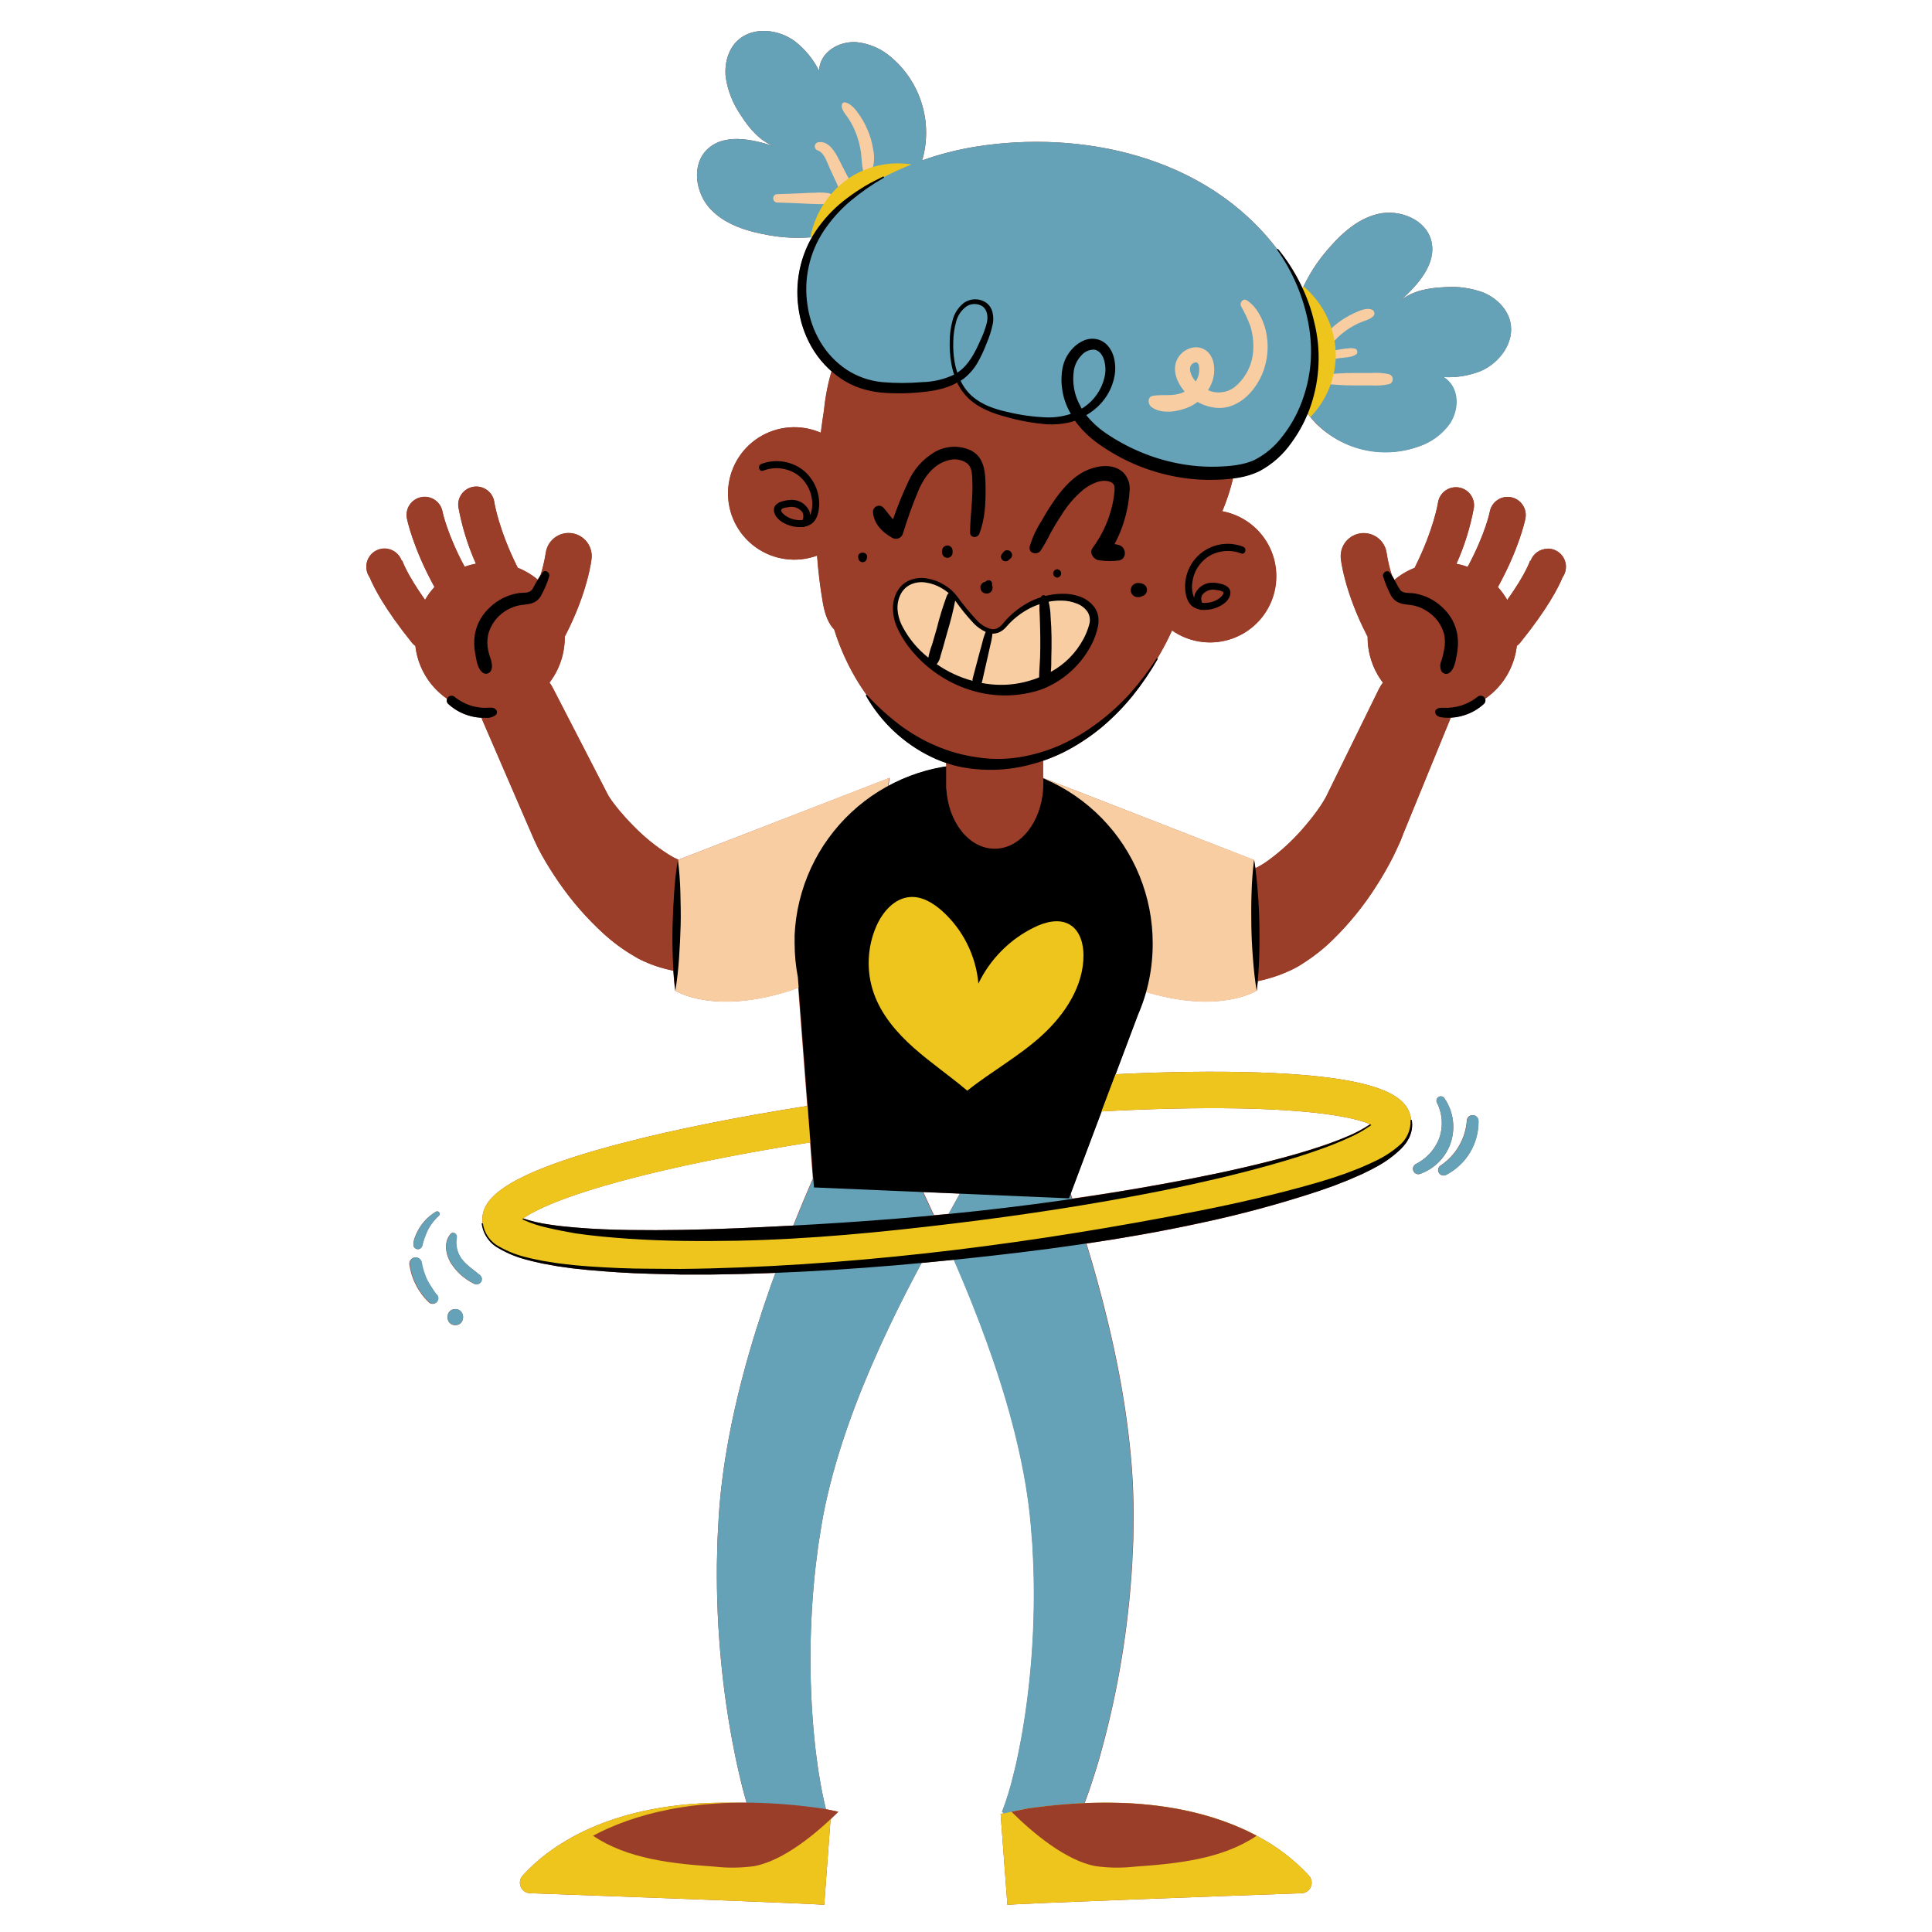 <svg xmlns="http://www.w3.org/2000/svg" xmlns:xlink="http://www.w3.org/1999/xlink" width="500" zoomAndPan="magnify" viewBox="0 0 375 375" height="500" preserveAspectRatio="xMidYMid meet" version="1.0"><defs><clipPath id="57f021f5f3"><path d="M 164.633 150.281 L 210.367 150.281 L 210.367 224.781 L 164.633 224.781 Z M 164.633 150.281 " clip-rule="nonzero"/></clipPath><clipPath id="3c0d650bd7"><path d="M 181.883 150.281 L 193.117 150.281 C 197.691 150.281 202.082 152.098 205.316 155.332 C 208.551 158.566 210.367 162.957 210.367 167.531 L 210.367 207.469 C 210.367 212.043 208.551 216.434 205.316 219.668 C 202.082 222.902 197.691 224.719 193.117 224.719 L 181.883 224.719 C 177.309 224.719 172.918 222.902 169.684 219.668 C 166.449 216.434 164.633 212.043 164.633 207.469 L 164.633 167.531 C 164.633 162.957 166.449 158.566 169.684 155.332 C 172.918 152.098 177.309 150.281 181.883 150.281 Z M 181.883 150.281 " clip-rule="nonzero"/></clipPath></defs><g clip-path="url(#57f021f5f3)"><g clip-path="url(#3c0d650bd7)"><path fill="#65a1b7" d="M 164.633 150.281 L 210.367 150.281 L 210.367 224.781 L 164.633 224.781 Z M 164.633 150.281 " fill-opacity="1" fill-rule="nonzero"/></g></g><path fill="#9b3e29" d="M 300.426 106.523 C 300.059 106.523 299.703 106.578 299.355 106.688 C 299.008 106.797 298.688 106.961 298.391 107.168 C 298.094 107.379 297.836 107.629 297.613 107.922 C 297.395 108.211 297.227 108.531 297.105 108.871 L 297.016 108.871 L 297.016 108.801 C 297.016 108.801 296.254 111.309 292.57 116.461 C 292.055 115.562 291.445 114.73 290.75 113.965 C 294.914 106.379 296.02 101.016 296.07 100.746 C 296.176 100.285 296.188 99.82 296.102 99.355 C 296.02 98.887 295.852 98.457 295.59 98.059 C 295.332 97.66 295.008 97.328 294.617 97.062 C 294.223 96.797 293.793 96.617 293.328 96.523 C 292.863 96.434 292.398 96.434 291.938 96.527 C 291.473 96.625 291.043 96.805 290.652 97.074 C 290.262 97.34 289.938 97.676 289.684 98.074 C 289.426 98.473 289.258 98.906 289.176 99.371 C 289.176 99.422 288.281 103.738 284.891 110.035 C 284.176 109.781 283.449 109.582 282.703 109.441 C 284.285 105.922 285.418 102.266 286.105 98.469 C 286.152 98.016 286.117 97.57 285.992 97.133 C 285.867 96.691 285.664 96.293 285.383 95.934 C 285.102 95.574 284.766 95.281 284.371 95.051 C 283.977 94.824 283.551 94.676 283.102 94.613 C 282.648 94.551 282.203 94.574 281.758 94.684 C 281.316 94.793 280.91 94.984 280.539 95.25 C 280.172 95.52 279.867 95.848 279.625 96.234 C 279.383 96.621 279.223 97.039 279.145 97.488 C 279.145 97.547 278.336 102.77 274.594 110.227 C 273.168 110.797 271.867 111.57 270.688 112.555 C 270.531 112.277 270.367 112 270.199 111.73 C 269.73 110.305 269.383 108.852 269.156 107.367 C 269.117 107.082 269.051 106.805 268.961 106.531 C 268.867 106.262 268.75 106 268.605 105.75 C 268.465 105.5 268.301 105.266 268.113 105.051 C 267.922 104.832 267.719 104.633 267.492 104.457 C 267.266 104.277 267.023 104.125 266.77 103.992 C 266.512 103.863 266.246 103.754 265.973 103.676 C 265.695 103.594 265.414 103.543 265.129 103.516 C 264.84 103.488 264.555 103.492 264.27 103.52 C 263.984 103.551 263.703 103.605 263.426 103.688 C 263.152 103.77 262.887 103.879 262.633 104.012 C 262.379 104.148 262.141 104.305 261.914 104.484 C 261.691 104.664 261.488 104.863 261.301 105.082 C 261.117 105.305 260.953 105.539 260.812 105.789 C 260.672 106.039 260.559 106.301 260.469 106.574 C 260.379 106.848 260.316 107.125 260.277 107.41 C 260.242 107.695 260.234 107.984 260.254 108.27 C 260.254 108.531 260.945 114.816 265.348 123.371 C 265.387 123.445 265.438 123.512 265.473 123.574 C 265.457 125.191 265.703 126.766 266.215 128.297 C 266.723 129.828 267.465 131.238 268.445 132.523 C 268.168 132.879 267.922 133.258 267.715 133.66 L 257.988 153.469 L 257.387 154.711 L 256.883 155.578 L 256.328 156.445 L 255.703 157.344 C 254.836 158.555 253.855 159.77 252.828 160.941 C 250.84 163.219 248.625 165.254 246.18 167.035 C 245.395 167.609 244.566 168.109 243.691 168.543 C 243.617 168.012 243.531 167.48 243.445 166.949 L 202.449 150.988 L 202.449 151.066 L 202.449 147.664 C 203.836 147.188 205.188 146.629 206.504 145.98 C 209.105 144.652 211.531 143.059 213.785 141.203 C 216.008 139.336 218.035 137.273 219.863 135.02 C 221.668 132.766 223.285 130.387 224.719 127.883 L 224.59 127.801 C 225.648 126.047 226.605 124.234 227.457 122.367 C 227.848 122.641 228.254 122.895 228.672 123.125 C 229.094 123.352 229.523 123.559 229.965 123.738 C 230.406 123.922 230.859 124.078 231.316 124.207 C 231.777 124.34 232.242 124.445 232.715 124.523 C 233.188 124.602 233.66 124.652 234.137 124.68 C 234.613 124.707 235.094 124.707 235.57 124.68 C 236.047 124.652 236.52 124.598 236.992 124.52 C 237.465 124.438 237.93 124.332 238.387 124.199 C 238.848 124.07 239.297 123.91 239.742 123.73 C 240.184 123.547 240.613 123.34 241.031 123.109 C 241.449 122.879 241.855 122.629 242.246 122.352 C 242.637 122.078 243.012 121.781 243.367 121.465 C 243.727 121.148 244.062 120.812 244.383 120.457 C 244.703 120.102 245.004 119.73 245.281 119.344 C 245.562 118.953 245.816 118.551 246.051 118.137 C 246.285 117.719 246.492 117.289 246.68 116.852 C 246.867 116.41 247.027 115.961 247.16 115.504 C 247.297 115.043 247.406 114.582 247.492 114.109 C 247.574 113.641 247.633 113.168 247.664 112.691 C 247.695 112.215 247.699 111.734 247.676 111.258 C 247.652 110.781 247.605 110.309 247.527 109.836 C 247.453 109.363 247.352 108.898 247.227 108.438 C 247.098 107.977 246.945 107.527 246.766 107.082 C 246.59 106.641 246.387 106.207 246.16 105.785 C 245.934 105.363 245.688 104.957 245.414 104.566 C 245.145 104.172 244.852 103.797 244.539 103.434 C 244.223 103.074 243.891 102.73 243.539 102.41 C 243.188 102.086 242.82 101.781 242.434 101.5 C 242.047 101.219 241.648 100.957 241.234 100.719 C 240.816 100.484 240.391 100.27 239.953 100.078 C 239.516 99.891 239.066 99.723 238.609 99.582 C 238.152 99.445 237.688 99.328 237.219 99.242 C 238.094 97.164 238.793 95.027 239.309 92.832 C 239.652 92.832 239.992 92.746 240.336 92.688 C 241.75 92.457 243.109 92.039 244.406 91.43 C 246.926 90.07 249.004 88.223 250.645 85.879 C 251.922 84.133 252.969 82.262 253.789 80.262 L 253.957 80.48 C 254.41 81.074 254.895 81.641 255.414 82.18 C 256.047 82.812 256.727 83.398 257.445 83.934 C 258.164 84.469 258.914 84.953 259.699 85.387 C 260.488 85.816 261.301 86.191 262.137 86.508 C 262.977 86.828 263.832 87.086 264.707 87.281 C 265.582 87.48 266.465 87.613 267.359 87.688 C 268.254 87.762 269.148 87.773 270.043 87.723 C 270.938 87.668 271.828 87.555 272.707 87.379 C 273.586 87.203 274.449 86.969 275.293 86.672 C 276.508 86.273 277.633 85.695 278.664 84.941 C 279.699 84.188 280.59 83.293 281.336 82.254 C 282.742 80.137 283.141 77.258 281.918 75.031 C 281.484 74.273 280.902 73.66 280.172 73.191 C 282.664 73.328 285.066 72.934 287.387 72.012 C 291.105 70.41 294.055 66.367 293.129 62.43 C 292.527 59.875 290.422 57.863 288.035 56.828 C 285.539 55.891 282.961 55.527 280.301 55.746 C 277.273 55.875 274.102 56.43 271.793 58.387 C 275.207 55.277 278.941 51.176 277.797 46.711 C 276.734 42.562 271.59 40.531 267.418 41.535 C 263.246 42.539 259.969 45.707 257.227 48.992 C 255.547 51.023 254.141 53.227 253.012 55.605 L 252.836 56 C 252.695 55.707 252.574 55.418 252.426 55.133 C 251.242 52.746 249.809 50.516 248.125 48.449 C 248.07 48.402 248.02 48.402 247.965 48.449 C 234.016 30.008 209.547 25.25 189.449 28.457 C 185.875 29.027 182.383 29.922 178.973 31.141 L 179.125 30.676 C 179.355 29.809 179.523 28.93 179.629 28.043 C 179.738 27.152 179.781 26.258 179.762 25.363 C 179.746 24.465 179.664 23.574 179.52 22.691 C 179.379 21.809 179.172 20.938 178.906 20.082 C 178.641 19.223 178.32 18.391 177.938 17.578 C 177.555 16.77 177.117 15.988 176.625 15.238 C 176.137 14.488 175.594 13.777 175.004 13.102 C 174.414 12.43 173.777 11.801 173.098 11.215 C 172.145 10.363 171.086 9.676 169.914 9.156 C 168.746 8.641 167.527 8.312 166.254 8.18 C 163.723 8.02 161.02 9.113 159.703 11.281 C 159.254 12.035 159.012 12.855 158.977 13.73 C 157.848 11.5 156.305 9.605 154.344 8.051 C 151.113 5.629 146.133 5.09 143.176 7.859 C 141.262 9.637 140.57 12.48 140.875 15.086 C 141.297 17.73 142.27 20.156 143.789 22.359 C 145.41 24.914 147.48 27.387 150.34 28.414 C 145.973 27 140.52 25.809 137.238 29.031 C 134.164 32.02 134.973 37.492 137.922 40.605 C 140.871 43.719 145.25 44.969 149.473 45.699 C 152.074 46.141 154.688 46.258 157.316 46.055 L 157.656 46.02 C 156.477 48.066 155.66 50.25 155.199 52.566 C 154.742 54.883 154.668 57.215 154.977 59.555 C 155.312 62.332 156.172 64.938 157.555 67.371 C 158.59 69.145 159.875 70.719 161.414 72.082 C 160.691 74.555 160.207 77.066 159.957 79.629 C 159.746 80.945 159.535 82.414 159.34 83.992 C 158.859 83.785 158.367 83.605 157.867 83.453 C 157.363 83.305 156.855 83.188 156.34 83.102 C 155.82 83.012 155.301 82.957 154.777 82.934 C 154.254 82.91 153.734 82.918 153.211 82.957 C 152.688 82.996 152.172 83.07 151.656 83.172 C 151.145 83.273 150.637 83.41 150.141 83.574 C 149.645 83.738 149.16 83.934 148.688 84.156 C 148.211 84.383 147.754 84.633 147.312 84.914 C 146.871 85.191 146.445 85.5 146.039 85.832 C 145.637 86.164 145.254 86.516 144.891 86.895 C 144.527 87.273 144.191 87.672 143.879 88.094 C 143.566 88.512 143.277 88.949 143.02 89.406 C 142.762 89.859 142.527 90.328 142.328 90.809 C 142.125 91.293 141.953 91.785 141.812 92.289 C 141.668 92.793 141.559 93.305 141.477 93.82 C 141.398 94.34 141.352 94.859 141.336 95.383 C 141.32 95.906 141.336 96.43 141.383 96.949 C 141.43 97.469 141.512 97.988 141.621 98.496 C 141.73 99.008 141.875 99.512 142.047 100.008 C 142.219 100.5 142.422 100.984 142.652 101.453 C 142.883 101.922 143.141 102.375 143.43 102.812 C 143.715 103.25 144.027 103.672 144.367 104.07 C 144.703 104.469 145.066 104.848 145.449 105.203 C 145.832 105.559 146.238 105.891 146.664 106.195 C 147.086 106.504 147.527 106.781 147.988 107.035 C 148.445 107.285 148.918 107.512 149.406 107.707 C 149.891 107.898 150.387 108.066 150.895 108.199 C 151.398 108.332 151.914 108.438 152.43 108.508 C 152.949 108.578 153.473 108.621 153.996 108.629 C 154.52 108.637 155.039 108.613 155.562 108.555 C 156.082 108.5 156.598 108.414 157.109 108.293 C 157.617 108.176 158.117 108.027 158.609 107.848 C 158.844 110.883 159.199 113.98 159.754 117.094 C 160.184 119.516 160.926 121.16 161.938 122.188 C 163.355 126.758 165.457 130.992 168.242 134.887 L 168.133 134.969 C 169.59 137.547 171.395 139.852 173.555 141.883 C 175.711 143.914 178.121 145.578 180.785 146.879 C 181.73 147.332 182.699 147.723 183.699 148.047 L 183.699 148.777 C 179.73 149.395 175.984 150.66 172.457 152.582 C 172.602 151.57 172.668 150.996 172.668 150.996 L 131.703 166.867 C 131.043 166.582 130.406 166.25 129.797 165.863 C 127.301 164.285 125.023 162.438 122.961 160.32 C 121.883 159.23 120.848 158.086 119.918 156.953 L 119.246 156.102 L 118.645 155.285 C 118.469 155.012 118.293 154.77 118.098 154.465 L 117.465 153.242 L 107.34 133.602 L 107.25 133.441 C 107.074 133.098 106.871 132.773 106.641 132.465 C 107.617 131.18 108.363 129.773 108.871 128.238 C 109.379 126.707 109.621 125.133 109.602 123.516 C 109.648 123.453 109.688 123.383 109.727 123.312 C 114.129 114.793 114.82 108.473 114.82 108.211 C 114.84 107.926 114.832 107.637 114.797 107.355 C 114.762 107.07 114.699 106.789 114.609 106.516 C 114.52 106.242 114.402 105.98 114.262 105.73 C 114.121 105.48 113.961 105.246 113.773 105.027 C 113.59 104.805 113.383 104.605 113.16 104.426 C 112.938 104.246 112.695 104.09 112.441 103.957 C 112.188 103.82 111.922 103.715 111.648 103.629 C 111.371 103.547 111.094 103.492 110.805 103.461 C 110.52 103.434 110.234 103.434 109.949 103.457 C 109.66 103.484 109.379 103.535 109.105 103.617 C 108.828 103.699 108.562 103.805 108.305 103.934 C 108.051 104.066 107.809 104.223 107.586 104.398 C 107.359 104.578 107.152 104.773 106.965 104.992 C 106.777 105.211 106.609 105.441 106.469 105.691 C 106.324 105.941 106.207 106.203 106.117 106.473 C 106.023 106.746 105.957 107.023 105.918 107.309 C 105.688 108.789 105.344 110.246 104.883 111.676 C 104.711 111.941 104.535 112.219 104.383 112.504 C 103.203 111.523 101.902 110.75 100.48 110.184 C 96.738 102.727 95.938 97.504 95.93 97.445 C 95.863 96.984 95.715 96.551 95.477 96.148 C 95.238 95.746 94.934 95.406 94.562 95.125 C 94.191 94.848 93.777 94.648 93.324 94.531 C 92.875 94.414 92.418 94.391 91.957 94.453 C 91.492 94.52 91.062 94.672 90.66 94.906 C 90.258 95.145 89.918 95.449 89.637 95.82 C 89.355 96.195 89.156 96.605 89.039 97.059 C 88.922 97.508 88.898 97.965 88.965 98.426 C 89.656 102.219 90.789 105.875 92.363 109.398 C 91.617 109.535 90.891 109.734 90.18 109.992 C 86.777 103.656 85.898 99.379 85.883 99.328 C 85.805 98.863 85.637 98.43 85.379 98.031 C 85.121 97.629 84.801 97.297 84.41 97.027 C 84.016 96.762 83.59 96.578 83.125 96.484 C 82.66 96.391 82.195 96.387 81.73 96.48 C 81.266 96.574 80.836 96.754 80.445 97.02 C 80.051 97.285 79.727 97.617 79.469 98.016 C 79.211 98.41 79.039 98.844 78.957 99.309 C 78.875 99.777 78.887 100.242 78.988 100.703 C 79.047 100.973 80.156 106.336 84.32 113.922 C 83.621 114.688 83.012 115.52 82.492 116.418 C 78.852 111.266 78.059 108.785 78.051 108.758 L 78.051 108.828 L 77.965 108.828 C 77.828 108.434 77.629 108.07 77.363 107.746 C 77.098 107.418 76.785 107.148 76.422 106.938 C 76.062 106.723 75.676 106.578 75.262 106.504 C 74.848 106.426 74.434 106.426 74.02 106.496 C 73.605 106.57 73.219 106.711 72.855 106.922 C 72.492 107.133 72.176 107.402 71.91 107.727 C 71.645 108.051 71.441 108.41 71.301 108.805 C 71.164 109.203 71.098 109.609 71.105 110.031 C 71.105 110.777 71.32 111.453 71.754 112.059 C 72.621 114.156 74.762 118.273 79.965 124.738 C 80.16 124.98 80.387 125.191 80.637 125.371 C 80.812 126.922 81.23 128.406 81.887 129.82 C 82.543 131.234 83.406 132.508 84.48 133.645 C 85.176 134.379 85.945 135.035 86.777 135.609 C 86.633 135.98 86.699 136.312 86.984 136.598 C 87.875 137.418 88.879 138.059 89.996 138.523 C 91.113 138.984 92.273 139.242 93.484 139.297 C 93.551 139.492 93.609 139.691 93.695 139.887 L 102.41 160.082 L 103.648 162.953 L 104.375 164.504 L 105.152 165.961 C 106.199 167.832 107.34 169.645 108.566 171.402 C 111.051 174.984 113.898 178.246 117.113 181.184 C 118.934 182.852 120.91 184.305 123.039 185.551 C 123.332 185.727 123.602 185.887 123.922 186.059 C 124.242 186.234 124.648 186.438 125.027 186.598 C 125.742 186.922 126.469 187.211 127.211 187.465 C 128.348 187.844 129.504 188.152 130.676 188.387 C 130.758 189.676 130.867 190.969 131.043 192.258 C 131.043 192.258 138.32 197.074 153.406 192.258 C 153.926 192.094 154.43 191.895 154.918 191.652 L 157.766 228.758 C 157.203 230.062 156.645 231.371 156.094 232.684 C 155.375 234.402 154.664 236.133 153.965 237.879 C 150.289 238.074 146.613 238.246 142.945 238.402 C 135.992 238.695 129.031 238.84 122.078 238.738 C 118.605 238.688 115.133 238.555 111.676 238.258 C 109.945 238.117 108.219 237.938 106.508 237.668 C 104.812 237.434 103.152 237.047 101.527 236.504 C 103.574 235.051 109.426 231.922 125.488 227.965 C 134.668 225.699 145.508 223.598 157.227 221.742 L 156.68 214.664 C 143.176 216.789 130.801 219.262 120.609 221.926 C 96.031 228.348 93.18 233.383 93.672 237.465 L 93.559 237.465 C 93.68 238.492 94.031 239.43 94.613 240.285 C 95.195 241.141 95.945 241.812 96.855 242.301 C 98.598 243.324 100.449 244.078 102.41 244.562 C 103.371 244.84 104.352 245.023 105.32 245.254 L 108.234 245.781 L 111.195 246.195 L 114.168 246.508 C 118.133 246.855 122.109 247.141 126.09 247.234 L 132.062 247.387 C 134.047 247.387 136.043 247.387 138.031 247.387 C 142.195 247.34 146.355 247.23 150.516 247.059 C 150.219 247.867 149.926 248.668 149.633 249.477 C 145.629 260.859 142.273 272.645 140.477 285.035 C 140.039 288.125 139.684 291.305 139.5 294.426 L 139.254 299.039 L 139.145 303.652 C 139.086 309.785 139.344 315.906 139.914 322.012 C 140.477 328.121 141.363 334.184 142.574 340.199 C 142.863 341.715 143.227 343.227 143.562 344.738 C 143.898 346.254 144.289 347.766 144.734 349.293 L 144.91 349.914 C 144.184 349.914 143.383 349.914 142.637 349.914 C 117.961 349.453 106.055 358.91 101.426 364.082 C 101.164 364.379 101 364.723 100.938 365.113 C 100.875 365.5 100.922 365.879 101.074 366.242 C 101.23 366.605 101.473 366.898 101.801 367.121 C 102.125 367.344 102.488 367.461 102.883 367.473 C 116.227 367.953 159.297 369.52 159.98 369.742 L 161.211 353.105 C 161.734 352.617 162.234 352.133 162.711 351.652 L 160.312 351.156 C 159.848 349.332 159.461 347.387 159.137 345.445 C 158.887 344.105 158.719 342.719 158.516 341.355 C 158.312 339.996 158.176 338.605 158.043 337.227 C 157.504 331.684 157.262 326.133 157.316 320.566 C 157.363 315.043 157.691 309.539 158.305 304.051 L 158.82 299.984 L 159.461 295.953 C 159.891 293.312 160.461 290.789 161.109 288.199 C 163.723 277.906 167.754 267.734 172.449 257.805 C 174.465 253.543 176.629 249.328 178.887 245.117 C 180.98 244.93 183.078 244.723 185.176 244.508 C 186.914 248.5 188.566 252.508 190.098 256.523 C 194.059 266.906 197.305 277.484 199.094 288.023 C 199.531 290.664 199.887 293.246 200.105 295.91 L 200.434 299.977 L 200.625 304.059 C 200.805 309.527 200.711 314.996 200.34 320.457 C 199.969 325.914 199.312 331.336 198.375 336.723 C 198.141 338.062 197.863 339.379 197.602 340.703 C 197.34 342.027 197.043 343.336 196.699 344.594 C 196.129 347.008 195.398 349.371 194.516 351.688 L 195.047 351.914 L 194.219 352.086 L 195.535 369.742 C 196.211 369.52 239.281 367.953 252.625 367.473 C 253.02 367.461 253.379 367.344 253.707 367.121 C 254.035 366.898 254.273 366.605 254.43 366.242 C 254.586 365.879 254.633 365.5 254.57 365.113 C 254.508 364.723 254.344 364.379 254.082 364.082 C 251.141 360.895 247.742 358.309 243.887 356.32 L 243.656 356.203 L 242.629 355.68 L 242.375 355.551 L 242.125 355.434 L 241.586 355.188 L 240.926 354.883 L 240.832 354.844 C 240.344 354.625 239.848 354.414 239.332 354.211 L 239.191 354.152 C 238.043 353.688 236.82 353.258 235.551 352.852 L 235.227 352.75 L 233.637 352.285 L 233.055 352.133 L 231.598 351.766 L 230.871 351.602 L 229.414 351.293 L 228.652 351.148 C 228.148 351.055 227.641 350.961 227.121 350.879 L 226.359 350.758 C 225.781 350.668 225.199 350.59 224.602 350.516 L 223.969 350.43 C 222.332 350.238 220.629 350.094 218.875 350.008 L 218.059 350.008 C 217.434 350.008 216.809 349.957 216.16 349.949 L 212.199 349.949 L 210.531 350.008 C 210.719 349.492 210.91 348.973 211.094 348.457 C 211.629 347.004 212.066 345.547 212.547 344.094 C 213.027 342.637 213.438 341.184 213.828 339.727 C 215.441 333.859 216.742 327.922 217.723 321.918 C 218.719 315.871 219.398 309.789 219.762 303.672 L 219.98 299.055 L 220.047 294.406 C 220.047 291.254 219.93 288.023 219.695 284.883 C 218.73 272.246 216.152 260.051 212.891 248.215 C 212.254 245.926 211.59 243.648 210.895 241.379 C 218.262 240.285 225.602 239.008 232.887 237.426 C 240.715 235.77 248.422 233.68 256.016 231.164 L 258.848 230.168 L 261.645 229.07 L 264.387 227.883 C 265.285 227.426 266.203 227.016 267.074 226.516 C 268.883 225.559 270.516 224.367 271.98 222.945 C 272.34 222.578 272.668 222.188 272.965 221.773 C 273.117 221.562 273.234 221.32 273.363 221.102 L 273.555 220.77 L 273.691 220.406 C 274.082 219.43 274.191 218.422 274.02 217.387 L 273.902 217.387 C 273.445 213.305 269.535 209.012 244.145 208.16 C 236.02 207.891 226.672 208.016 216.516 208.512 L 213.793 215.727 C 223.57 215.188 232.719 215 240.672 215.145 C 257.227 215.465 263.617 217.219 265.926 218.199 C 264.5 219.156 262.992 219.957 261.402 220.609 C 259.801 221.281 258.176 221.895 256.52 222.449 C 253.227 223.57 249.871 224.508 246.496 225.359 C 239.754 227.09 232.918 228.488 226.066 229.723 C 220.113 230.82 214.137 231.789 208.145 232.633 C 208.027 232.301 207.918 231.957 207.809 231.621 L 220.863 196.914 C 221.48 195.48 222.004 194.016 222.426 192.512 C 236.891 196.879 243.938 192.25 243.938 192.25 C 244.02 191.641 244.094 191.027 244.148 190.41 C 245.562 190.113 246.949 189.719 248.309 189.223 C 249.102 188.938 249.875 188.609 250.637 188.242 C 251.031 188.059 251.43 187.844 251.824 187.633 C 252.215 187.422 252.441 187.254 252.746 187.062 C 254.938 185.691 256.953 184.102 258.789 182.285 C 261.977 179.156 264.762 175.711 267.148 171.938 C 268.328 170.109 269.41 168.223 270.395 166.277 L 271.121 164.758 L 271.852 163.16 L 272.5 161.492 L 273.023 160.219 L 281.359 139.848 L 281.422 139.691 C 281.48 139.543 281.52 139.398 281.57 139.262 C 282.473 139.219 283.352 139.062 284.211 138.789 C 285.668 138.336 286.953 137.594 288.07 136.562 C 288.344 136.273 288.414 135.945 288.273 135.57 C 289.109 134.996 289.875 134.34 290.574 133.609 C 291.645 132.473 292.508 131.199 293.164 129.781 C 293.82 128.367 294.234 126.887 294.41 125.336 C 294.664 125.156 294.887 124.945 295.082 124.703 C 300.293 118.234 302.434 114.117 303.301 112.023 C 303.684 111.484 303.898 110.883 303.941 110.223 C 303.988 109.562 303.855 108.941 303.551 108.355 C 303.242 107.77 302.805 107.305 302.234 106.969 C 301.664 106.629 301.051 106.465 300.387 106.473 Z M 184.133 235.602 L 181.301 235.871 C 180.895 234.996 180.496 234.125 180.078 233.246 L 179.207 231.359 L 186.316 231.66 Z M 85.125 235.996 C 84.289 236.773 83.598 237.668 83.059 238.68 C 82.578 239.695 82.199 240.75 81.93 241.844 C 81.871 242.047 81.75 242.207 81.57 242.324 C 81.391 242.438 81.195 242.48 80.984 242.453 C 80.77 242.426 80.594 242.328 80.453 242.172 C 80.312 242.012 80.238 241.824 80.234 241.609 C 80.242 241.234 80.297 240.867 80.395 240.504 C 80.512 240.164 80.648 239.836 80.789 239.508 C 81.598 237.695 82.848 236.27 84.535 235.23 C 84.645 235.145 84.762 235.109 84.898 235.125 C 85.031 235.137 85.145 235.199 85.23 235.305 C 85.312 235.41 85.352 235.527 85.336 235.664 C 85.32 235.801 85.262 235.91 85.156 235.996 Z M 88.359 257.215 C 86.352 257.215 86.352 254.094 88.359 254.094 C 90.367 254.094 90.398 257.215 88.387 257.215 Z M 84.719 251.266 C 84.82 251.363 84.895 251.48 84.949 251.609 C 85.004 251.742 85.031 251.875 85.031 252.016 C 85.031 252.16 85.004 252.293 84.949 252.426 C 84.895 252.555 84.816 252.672 84.719 252.77 C 84.617 252.871 84.504 252.945 84.371 253 C 84.242 253.055 84.105 253.082 83.965 253.082 C 83.824 253.082 83.688 253.055 83.559 253 C 83.426 252.945 83.312 252.871 83.211 252.77 C 82.211 251.809 81.391 250.707 80.75 249.473 C 80.109 248.238 79.688 246.934 79.477 245.562 C 79.441 245.41 79.438 245.254 79.461 245.102 C 79.484 244.949 79.535 244.805 79.613 244.668 C 79.691 244.531 79.793 244.418 79.914 244.32 C 80.035 244.223 80.172 244.152 80.32 244.105 C 80.473 244.066 80.629 244.059 80.781 244.082 C 80.938 244.102 81.082 244.152 81.219 244.23 C 81.355 244.309 81.473 244.41 81.566 244.531 C 81.664 244.656 81.734 244.793 81.777 244.941 C 81.883 245.574 82.035 246.195 82.23 246.805 C 82.324 247.09 82.426 247.371 82.535 247.648 L 82.609 247.824 L 82.609 247.883 C 82.672 248.02 82.73 248.16 82.797 248.289 C 83.066 248.848 83.379 249.387 83.73 249.898 C 83.902 250.168 84.062 250.434 84.246 250.695 C 84.332 250.82 84.414 250.945 84.508 251.062 L 84.617 251.215 Z M 93.199 247.578 C 93.379 247.754 93.477 247.969 93.492 248.223 C 93.508 248.477 93.438 248.703 93.281 248.898 C 93.125 249.098 92.926 249.223 92.676 249.273 C 92.43 249.324 92.195 249.285 91.977 249.164 C 90.094 248.23 88.59 246.879 87.465 245.102 C 86.488 243.445 86.074 241.035 87.465 239.492 C 87.988 238.934 88.73 239.539 88.629 240.172 C 88.492 240.887 88.504 241.598 88.656 242.309 C 88.812 243.02 89.098 243.672 89.516 244.266 C 90.52 245.613 92.02 246.508 93.238 247.578 Z M 286.965 217.559 C 286.977 218.641 286.844 219.703 286.562 220.746 C 286.281 221.789 285.863 222.773 285.305 223.699 C 284.75 224.625 284.078 225.457 283.289 226.195 C 282.5 226.938 281.625 227.555 280.668 228.051 C 280.418 228.176 280.16 228.199 279.891 228.121 C 279.621 228.043 279.418 227.883 279.277 227.641 C 279.137 227.402 279.098 227.145 279.16 226.871 C 279.223 226.602 279.371 226.387 279.605 226.23 C 280.328 225.746 280.988 225.188 281.586 224.555 C 282.184 223.922 282.703 223.23 283.145 222.48 C 283.586 221.73 283.938 220.938 284.203 220.109 C 284.465 219.277 284.629 218.43 284.699 217.559 C 284.699 217.41 284.727 217.27 284.785 217.129 C 284.84 216.992 284.922 216.871 285.027 216.766 C 285.133 216.66 285.254 216.578 285.391 216.52 C 285.527 216.465 285.672 216.434 285.82 216.434 C 285.969 216.434 286.113 216.465 286.25 216.52 C 286.387 216.578 286.512 216.66 286.613 216.766 C 286.719 216.871 286.801 216.992 286.859 217.129 C 286.914 217.27 286.941 217.41 286.941 217.559 Z M 275.543 227.883 C 275.293 227.941 275.055 227.914 274.824 227.797 C 274.594 227.684 274.43 227.508 274.332 227.27 C 274.234 227.031 274.223 226.793 274.301 226.547 C 274.375 226.305 274.523 226.113 274.742 225.977 C 275.738 225.484 276.617 224.836 277.387 224.035 C 278.156 223.234 278.762 222.324 279.211 221.305 C 279.688 220.129 279.898 218.906 279.848 217.637 C 279.793 216.367 279.484 215.168 278.91 214.031 C 278.809 213.832 278.789 213.625 278.852 213.41 C 278.914 213.191 279.039 213.027 279.234 212.914 C 279.43 212.801 279.637 212.77 279.855 212.82 C 280.074 212.871 280.246 212.992 280.367 213.18 C 280.809 213.824 281.164 214.508 281.441 215.234 C 281.719 215.965 281.906 216.715 282.004 217.484 C 282.102 218.258 282.109 219.031 282.023 219.805 C 281.938 220.578 281.762 221.332 281.496 222.062 C 280.992 223.43 280.219 224.625 279.176 225.645 C 278.133 226.664 276.922 227.41 275.543 227.883 Z M 275.543 227.883 " fill-opacity="1" fill-rule="nonzero"/><path fill="#65a1b7" d="M 187.062 212.016 C 187.723 213.102 188.258 214.246 188.664 215.449 C 188.941 216.242 189.148 217.051 189.289 217.879 C 189.402 218.5 189.48 219.129 189.527 219.758 C 189.527 220.121 189.543 220.484 189.574 220.848 C 189.574 221.176 189.574 221.648 189.574 221.859 L 189.52 222.5 L 189.457 223.133 L 189.398 223.57 C 189.355 223.832 189.305 224.121 189.258 224.355 L 189.145 224.895 L 189.035 225.352 L 188.934 225.738 C 188.668 226.641 188.496 227.082 188.336 227.504 C 188.016 228.32 187.781 228.809 187.547 229.293 C 187.105 230.219 186.719 230.945 186.332 231.66 L 184.148 235.602 C 182.73 238.117 181.359 240.57 180.02 243.023 C 177.348 247.934 174.816 252.844 172.457 257.82 C 167.762 267.75 163.723 277.918 161.113 288.215 C 160.469 290.805 159.898 293.305 159.469 295.969 L 158.828 300 L 158.312 304.066 C 157.699 309.555 157.371 315.059 157.32 320.578 C 157.27 326.145 157.512 331.699 158.051 337.238 C 158.18 338.621 158.363 339.996 158.523 341.371 C 158.684 342.746 158.895 344.121 159.141 345.461 C 159.562 348.09 160.145 350.688 160.891 353.242 L 147.953 358.723 C 146.664 355.645 145.594 352.492 144.742 349.266 C 144.297 347.738 143.957 346.23 143.57 344.711 C 143.184 343.191 142.844 341.684 142.582 340.172 C 141.371 334.156 140.484 328.094 139.922 321.984 C 139.352 315.875 139.094 309.754 139.152 303.621 L 139.262 299.012 L 139.508 294.398 C 139.691 291.277 140.047 288.098 140.484 285.004 C 142.281 272.637 145.637 260.832 149.641 249.445 C 151.66 243.758 153.848 238.168 156.156 232.676 C 157.309 229.926 158.496 227.207 159.66 224.535 L 161.355 220.629 C 161.617 220.012 161.879 219.402 162.082 218.906 C 162.18 218.664 162.266 218.434 162.273 218.391 C 162.281 218.348 162.273 218.391 162.18 218.672 L 162.105 218.984 L 162.055 219.219 L 161.988 219.605 L 161.988 220.52 C 161.988 220.637 161.988 220.914 161.988 221.102 C 161.988 221.293 161.988 221.523 161.988 221.734 C 162.016 222.113 162.062 222.492 162.133 222.863 C 162.227 223.359 162.355 223.844 162.52 224.32 C 162.77 225.059 163.098 225.762 163.512 226.43 Z M 177.348 215.297 C 176.93 215.988 176.59 216.715 176.332 217.48 C 176.156 217.984 176.023 218.496 175.93 219.023 C 175.855 219.406 175.797 219.93 175.777 220.215 C 175.754 220.5 175.777 220.68 175.777 220.941 C 175.777 221.203 175.777 221.461 175.777 221.598 L 175.777 222.012 L 175.82 222.418 L 175.82 222.711 L 175.906 223.234 L 175.988 223.598 C 176.047 223.867 176.074 223.984 176.125 224.18 C 176.301 224.812 176.426 225.164 176.543 225.496 C 176.773 226.137 176.957 226.574 177.137 227.012 C 177.496 227.859 177.816 228.574 178.137 229.281 L 180.008 233.309 C 181.23 235.922 182.418 238.488 183.574 241.074 C 185.891 246.215 188.059 251.375 190.039 256.574 C 194 266.957 197.246 277.535 199.035 288.074 C 199.473 290.715 199.828 293.301 200.047 295.961 L 200.375 300.027 L 200.566 304.109 C 200.746 309.582 200.652 315.047 200.281 320.508 C 199.91 325.965 199.254 331.387 198.316 336.773 C 198.082 338.113 197.805 339.43 197.543 340.754 C 197.281 342.078 196.984 343.387 196.641 344.645 C 196.07 347.059 195.344 349.422 194.457 351.738 L 207.395 357.215 C 208.797 354.387 210.012 351.477 211.035 348.488 C 211.574 347.031 212.008 345.578 212.488 344.121 C 212.969 342.668 213.379 341.211 213.77 339.758 C 215.387 333.891 216.684 327.953 217.664 321.949 C 218.66 315.902 219.34 309.82 219.703 303.703 L 219.922 299.082 L 219.988 294.434 C 219.988 291.285 219.871 288.055 219.637 284.91 C 218.672 272.273 216.094 260.082 212.832 248.246 C 211.195 242.332 209.359 236.496 207.414 230.785 C 206.449 227.918 205.449 225.074 204.504 222.309 C 204.016 220.938 203.535 219.566 203.121 218.324 C 202.918 217.707 202.719 217.102 202.617 216.688 C 202.574 216.504 202.539 216.316 202.617 216.441 C 202.734 216.672 202.824 216.914 202.887 217.168 L 202.961 217.414 L 203.039 217.742 L 203.129 218.148 C 203.172 218.34 203.207 218.578 203.242 218.797 L 203.297 219.168 L 203.352 219.734 L 203.398 220.309 C 203.398 220.492 203.398 220.941 203.398 221.254 C 203.398 221.57 203.398 221.934 203.352 222.273 C 203.316 222.883 203.238 223.488 203.129 224.086 C 202.984 224.891 202.781 225.676 202.516 226.449 C 202.113 227.629 201.586 228.754 200.938 229.816 Z M 177.348 215.297 " fill-opacity="1" fill-rule="nonzero"/><path fill="#eec51d" d="M 194.219 352.102 L 199.414 351.031 C 233.391 346.164 248.68 358.055 254.082 364.082 C 254.344 364.379 254.508 364.723 254.57 365.113 C 254.633 365.5 254.586 365.879 254.43 366.242 C 254.273 366.605 254.035 366.898 253.707 367.121 C 253.379 367.344 253.02 367.461 252.625 367.473 C 239.281 367.953 196.211 369.52 195.535 369.742 Z M 161.289 352.102 L 156.094 351.031 C 122.117 346.164 106.836 358.055 101.426 364.082 C 101.164 364.379 101 364.723 100.938 365.113 C 100.875 365.5 100.922 365.879 101.074 366.242 C 101.23 366.605 101.473 366.898 101.801 367.121 C 102.125 367.344 102.488 367.461 102.883 367.473 C 116.227 367.953 159.297 369.52 159.98 369.742 Z M 161.289 352.102 " fill-opacity="1" fill-rule="nonzero"/><path fill="#9b3e29" d="M 212.688 362.223 C 206.949 361.195 200.465 355.781 196.328 351.664 L 199.414 351.031 C 218.816 348.254 232.125 350.938 240.969 354.875 L 241.996 355.34 L 242.418 355.543 C 242.934 355.797 243.445 356.059 243.934 356.312 C 237.242 360.855 228.477 361.742 220.266 362.316 C 217.734 362.598 215.207 362.566 212.688 362.223 Z M 146.352 362.223 C 152.086 361.195 158.574 355.781 162.711 351.664 L 159.621 351.031 C 140.223 348.254 126.914 350.938 118.062 354.875 L 117.043 355.34 L 116.621 355.543 C 116.102 355.797 115.594 356.059 115.105 356.312 C 121.789 360.855 130.562 361.742 138.773 362.316 C 141.305 362.598 143.828 362.566 146.352 362.223 Z M 146.352 362.223 " fill-opacity="1" fill-rule="nonzero"/><path fill="#9b3e29" d="M 176.133 164.707 C 176.496 165.504 176.773 166.328 176.973 167.18 C 177.172 168.031 177.289 168.891 177.316 169.766 C 177.344 170.641 177.289 171.508 177.148 172.371 C 177.004 173.234 176.781 174.074 176.473 174.891 C 176.164 175.711 175.777 176.488 175.316 177.23 C 174.855 177.973 174.324 178.664 173.727 179.301 C 173.129 179.941 172.473 180.516 171.762 181.023 C 171.051 181.531 170.297 181.969 169.5 182.328 L 168.664 182.664 L 167.938 182.938 L 166.48 183.457 C 165.52 183.789 164.566 184.109 163.566 184.422 C 161.645 185.035 159.711 185.609 157.746 186.133 C 153.719 187.227 149.641 188.051 145.508 188.605 C 143.289 188.898 141.066 189.062 138.832 189.102 C 136.332 189.152 133.855 188.973 131.391 188.555 C 129.984 188.309 128.602 187.957 127.25 187.5 C 126.508 187.25 125.777 186.961 125.066 186.633 C 124.699 186.473 124.336 186.277 123.957 186.098 C 123.578 185.914 123.367 185.762 123.078 185.586 C 120.945 184.344 118.973 182.887 117.152 181.223 C 113.934 178.281 111.086 175.02 108.605 171.438 C 107.375 169.68 106.238 167.867 105.191 165.996 L 104.41 164.539 L 103.684 162.992 L 102.41 160.082 L 93.672 139.902 C 93.426 139.324 93.254 138.723 93.156 138.105 C 92.359 138 91.578 137.832 90.809 137.598 C 90.039 137.363 89.293 137.07 88.574 136.711 C 87.852 136.355 87.168 135.941 86.516 135.469 C 85.867 134.996 85.258 134.477 84.695 133.902 C 84.129 133.332 83.617 132.719 83.152 132.059 C 82.691 131.402 82.289 130.711 81.941 129.988 C 81.594 129.262 81.309 128.516 81.086 127.742 C 80.863 126.969 80.707 126.184 80.613 125.387 C 80.363 125.203 80.141 124.992 79.945 124.754 C 74.746 118.285 72.621 114.168 71.754 112.074 C 71.371 111.535 71.156 110.934 71.109 110.273 C 71.066 109.613 71.195 108.992 71.504 108.406 C 71.812 107.82 72.25 107.355 72.82 107.02 C 73.387 106.68 74.004 106.516 74.664 106.523 C 75.031 106.523 75.387 106.578 75.734 106.688 C 76.082 106.801 76.406 106.961 76.703 107.172 C 77 107.379 77.258 107.633 77.48 107.922 C 77.699 108.211 77.871 108.531 77.992 108.871 L 78.078 108.871 L 78.078 108.801 C 78.078 108.801 78.844 111.309 82.52 116.461 C 83.043 115.562 83.648 114.734 84.348 113.965 C 80.184 106.379 79.078 101.016 79.02 100.746 C 78.914 100.285 78.902 99.82 78.988 99.355 C 79.07 98.887 79.238 98.457 79.5 98.059 C 79.758 97.66 80.082 97.328 80.473 97.062 C 80.867 96.797 81.293 96.617 81.762 96.523 C 82.227 96.434 82.691 96.434 83.152 96.527 C 83.617 96.625 84.047 96.805 84.438 97.074 C 84.828 97.34 85.152 97.676 85.406 98.074 C 85.664 98.473 85.832 98.906 85.914 99.371 C 85.914 99.422 86.809 103.738 90.207 110.035 C 90.918 109.777 91.648 109.578 92.391 109.441 C 90.816 105.922 89.684 102.262 88.992 98.469 C 88.926 98.008 88.953 97.551 89.07 97.102 C 89.188 96.648 89.383 96.238 89.664 95.863 C 89.945 95.492 90.285 95.188 90.688 94.949 C 91.09 94.715 91.523 94.562 91.984 94.496 C 92.445 94.434 92.902 94.457 93.355 94.574 C 93.809 94.691 94.219 94.891 94.59 95.172 C 94.965 95.449 95.27 95.793 95.508 96.191 C 95.742 96.594 95.895 97.027 95.961 97.488 C 95.961 97.547 96.766 102.77 100.508 110.227 C 102.012 110.82 103.375 111.645 104.602 112.699 C 105.215 110.957 105.664 109.172 105.949 107.344 C 105.984 107.062 106.051 106.781 106.145 106.512 C 106.238 106.238 106.355 105.977 106.496 105.727 C 106.641 105.48 106.805 105.246 106.992 105.027 C 107.18 104.809 107.387 104.613 107.613 104.434 C 107.84 104.258 108.078 104.102 108.336 103.973 C 108.59 103.84 108.855 103.734 109.133 103.652 C 109.41 103.574 109.691 103.52 109.977 103.492 C 110.262 103.469 110.551 103.469 110.836 103.5 C 111.121 103.527 111.402 103.582 111.676 103.668 C 111.953 103.75 112.219 103.859 112.473 103.992 C 112.727 104.125 112.965 104.281 113.188 104.461 C 113.414 104.645 113.617 104.844 113.805 105.062 C 113.988 105.281 114.152 105.516 114.293 105.766 C 114.434 106.02 114.547 106.281 114.637 106.555 C 114.727 106.824 114.789 107.105 114.824 107.391 C 114.863 107.676 114.871 107.961 114.852 108.246 C 114.852 108.508 114.16 114.793 109.754 123.352 C 109.719 123.422 109.676 123.488 109.633 123.555 C 109.652 125.168 109.406 126.742 108.898 128.277 C 108.391 129.809 107.648 131.219 106.668 132.5 C 106.898 132.809 107.105 133.133 107.281 133.477 L 107.367 133.637 L 117.492 153.277 L 118.125 154.5 C 118.324 154.809 118.5 155.047 118.672 155.324 L 119.277 156.137 L 119.945 156.988 C 120.879 158.125 121.914 159.266 122.988 160.359 C 125.051 162.473 127.332 164.32 129.824 165.902 C 130.773 166.52 131.785 166.988 132.867 167.312 L 133.152 167.398 L 133.227 167.355 C 133.309 167.32 133.398 167.305 133.488 167.297 L 134.449 167.219 C 136.875 166.977 139.242 166.48 141.562 165.727 C 144.492 164.793 147.359 163.688 150.16 162.41 C 151.613 161.746 153.07 161.047 154.527 160.312 C 155.254 159.941 155.984 159.586 156.652 159.195 L 157.672 158.625 L 158.16 158.344 L 158.379 158.211 C 158.43 158.176 158.551 158.109 158.508 158.117 C 159.305 157.754 160.125 157.477 160.977 157.277 C 161.828 157.078 162.691 156.961 163.562 156.934 C 164.438 156.902 165.305 156.957 166.164 157.098 C 167.027 157.238 167.867 157.461 168.688 157.77 C 169.504 158.074 170.285 158.457 171.027 158.918 C 171.77 159.375 172.461 159.902 173.102 160.5 C 173.738 161.094 174.312 161.746 174.824 162.453 C 175.336 163.164 175.77 163.914 176.133 164.707 Z M 300.395 106.508 C 300.031 106.508 299.676 106.562 299.328 106.676 C 298.98 106.785 298.656 106.945 298.359 107.156 C 298.062 107.367 297.805 107.617 297.586 107.906 C 297.367 108.199 297.195 108.516 297.074 108.859 L 296.988 108.859 L 296.988 108.785 C 296.988 108.785 296.223 111.297 292.539 116.445 C 292.023 115.547 291.418 114.715 290.719 113.949 C 294.883 106.363 295.992 101 296.043 100.734 C 296.148 100.27 296.156 99.805 296.074 99.34 C 295.992 98.871 295.82 98.441 295.562 98.043 C 295.305 97.645 294.98 97.312 294.586 97.047 C 294.195 96.781 293.766 96.602 293.301 96.512 C 292.836 96.418 292.371 96.418 291.906 96.512 C 291.441 96.609 291.016 96.789 290.625 97.059 C 290.23 97.328 289.91 97.66 289.652 98.059 C 289.398 98.457 289.227 98.891 289.148 99.359 C 289.148 99.41 288.254 103.723 284.859 110.023 C 284.148 109.766 283.418 109.566 282.676 109.426 C 284.254 105.906 285.387 102.25 286.074 98.457 C 286.125 98.004 286.086 97.555 285.961 97.117 C 285.836 96.68 285.633 96.281 285.355 95.918 C 285.074 95.559 284.738 95.266 284.34 95.039 C 283.945 94.809 283.523 94.664 283.07 94.598 C 282.621 94.535 282.172 94.559 281.73 94.668 C 281.285 94.777 280.879 94.969 280.512 95.234 C 280.141 95.504 279.836 95.832 279.598 96.219 C 279.355 96.605 279.195 97.023 279.117 97.473 C 279.117 97.531 278.309 102.754 274.566 110.211 C 273.062 110.805 271.699 111.629 270.473 112.684 C 269.859 110.941 269.41 109.156 269.129 107.332 C 269.09 107.047 269.023 106.77 268.93 106.496 C 268.84 106.223 268.723 105.965 268.578 105.715 C 268.434 105.465 268.27 105.23 268.082 105.012 C 267.895 104.797 267.688 104.598 267.461 104.422 C 267.234 104.242 266.996 104.086 266.738 103.957 C 266.484 103.824 266.219 103.719 265.941 103.641 C 265.668 103.559 265.387 103.504 265.098 103.48 C 264.812 103.453 264.527 103.453 264.238 103.484 C 263.953 103.512 263.672 103.57 263.398 103.652 C 263.121 103.734 262.859 103.844 262.605 103.977 C 262.348 104.109 262.109 104.27 261.887 104.449 C 261.664 104.629 261.457 104.828 261.273 105.047 C 261.086 105.266 260.922 105.5 260.781 105.754 C 260.645 106.004 260.527 106.266 260.438 106.539 C 260.348 106.812 260.285 107.09 260.25 107.375 C 260.215 107.66 260.207 107.945 260.223 108.234 C 260.223 108.496 260.914 114.781 265.32 123.336 C 265.355 123.41 265.406 123.473 265.445 123.539 C 265.43 125.152 265.676 126.727 266.184 128.262 C 266.691 129.793 267.438 131.203 268.414 132.488 C 268.137 132.844 267.895 133.223 267.688 133.621 L 257.961 153.434 L 257.355 154.676 L 256.855 155.543 L 256.301 156.406 L 255.676 157.309 C 254.809 158.516 253.824 159.73 252.801 160.902 C 250.812 163.184 248.598 165.215 246.152 167 C 245.172 167.727 244.117 168.328 242.992 168.805 L 242.664 168.949 C 242.617 168.945 242.566 168.945 242.52 168.949 C 242.383 168.977 242.242 169 242.105 169.016 C 241.695 169.074 241.285 169.113 240.875 169.133 C 238.227 169.137 235.621 168.801 233.062 168.121 C 229.961 167.348 226.922 166.379 223.949 165.211 C 222.414 164.621 220.883 163.98 219.363 163.305 C 218.633 162.969 217.855 162.629 217.113 162.27 L 216.02 161.738 L 215.496 161.477 C 215.352 161.406 215.125 161.289 215.074 161.254 C 214.148 160.578 213.156 160.027 212.098 159.602 C 211.277 159.289 210.434 159.059 209.566 158.91 C 208.703 158.762 207.832 158.699 206.953 158.723 C 206.074 158.742 205.207 158.848 204.352 159.039 C 203.496 159.23 202.664 159.5 201.859 159.852 C 201.055 160.203 200.293 160.629 199.57 161.129 C 198.852 161.629 198.184 162.195 197.574 162.824 C 196.961 163.457 196.418 164.137 195.941 164.875 C 195.461 165.609 195.059 166.383 194.734 167.199 C 194.406 168.012 194.16 168.852 193.996 169.711 C 193.832 170.574 193.754 171.445 193.758 172.32 C 193.766 173.199 193.855 174.066 194.031 174.926 C 194.207 175.785 194.461 176.621 194.801 177.43 C 195.137 178.242 195.551 179.012 196.035 179.738 C 196.523 180.469 197.078 181.145 197.695 181.766 C 198.316 182.391 198.988 182.945 199.715 183.438 C 200.445 183.926 201.211 184.344 202.02 184.684 L 204.074 185.508 C 204.32 185.609 204.418 185.637 204.578 185.695 L 204.984 185.836 L 205.762 186.09 L 207.293 186.57 C 208.297 186.883 209.293 187.172 210.297 187.449 C 212.301 188.004 214.309 188.512 216.348 188.969 C 220.547 189.941 224.789 190.637 229.082 191.051 C 231.402 191.27 233.73 191.363 236.062 191.328 C 238.699 191.297 241.309 191.023 243.895 190.512 C 245.398 190.207 246.867 189.793 248.309 189.27 C 249.102 188.98 249.875 188.652 250.637 188.285 C 251.031 188.105 251.43 187.887 251.824 187.676 C 252.215 187.465 252.441 187.297 252.746 187.105 C 254.938 185.738 256.953 184.145 258.789 182.328 C 261.977 179.203 264.762 175.754 267.148 171.984 C 268.328 170.152 269.41 168.266 270.395 166.324 L 271.121 164.801 L 271.852 163.203 L 272.5 161.535 L 273.023 160.262 L 281.359 139.895 L 281.422 139.734 C 281.637 139.203 281.789 138.66 281.875 138.098 C 282.672 137.992 283.457 137.824 284.227 137.594 C 284.992 137.359 285.738 137.062 286.457 136.707 C 287.18 136.348 287.863 135.934 288.516 135.465 C 289.168 134.992 289.773 134.473 290.336 133.898 C 290.902 133.328 291.414 132.711 291.875 132.055 C 292.34 131.395 292.742 130.707 293.09 129.98 C 293.434 129.254 293.719 128.508 293.941 127.734 C 294.164 126.965 294.32 126.18 294.41 125.379 C 294.664 125.199 294.887 124.988 295.082 124.746 C 300.293 118.281 302.434 114.16 303.301 112.066 C 303.684 111.527 303.898 110.93 303.941 110.266 C 303.988 109.605 303.855 108.984 303.551 108.398 C 303.242 107.812 302.805 107.348 302.234 107.012 C 301.664 106.672 301.051 106.508 300.387 106.516 Z M 300.395 106.508 " fill-opacity="1" fill-rule="nonzero"/><path fill="#000000" d="M 106.609 111.848 C 106.246 113.07 105.758 114.242 105.152 115.363 C 104.957 115.801 104.676 116.18 104.309 116.492 C 103.941 116.805 103.523 117.02 103.059 117.145 C 102.156 117.398 101.195 117.355 100.277 117.617 C 99.402 117.863 98.594 118.246 97.844 118.758 C 97.086 119.277 96.441 119.914 95.91 120.664 C 95.379 121.414 95 122.234 94.766 123.125 C 94.535 124.176 94.535 125.23 94.766 126.281 C 94.977 127.367 95.805 128.93 95.375 129.984 C 95.332 130.145 95.25 130.289 95.141 130.41 C 95.027 130.535 94.895 130.629 94.742 130.691 C 94.586 130.758 94.426 130.781 94.258 130.773 C 94.09 130.762 93.934 130.715 93.789 130.633 C 92.699 129.906 92.488 128.195 92.262 126.996 C 92.012 125.738 91.977 124.473 92.16 123.203 C 92.531 121.109 93.504 119.34 95.07 117.902 C 96.652 116.391 98.52 115.465 100.676 115.121 C 101.668 114.977 102.809 115.246 103.387 114.277 C 103.961 113.176 104.609 112.113 105.32 111.094 C 105.809 110.445 106.777 111.156 106.609 111.848 Z M 95.434 137.367 C 94.809 137.324 94.176 137.414 93.543 137.367 C 92.977 137.324 92.418 137.23 91.867 137.094 C 90.551 136.746 89.359 136.148 88.293 135.305 C 88.109 135.129 87.891 135.043 87.637 135.043 C 87.387 135.043 87.168 135.129 86.984 135.305 C 86.805 135.484 86.715 135.707 86.715 135.961 C 86.715 136.215 86.805 136.438 86.984 136.621 C 87.953 137.516 89.059 138.199 90.293 138.668 C 91.531 139.137 92.809 139.359 94.133 139.332 C 94.863 139.41 95.539 139.25 96.156 138.844 C 96.301 138.73 96.395 138.586 96.438 138.406 C 96.48 138.227 96.461 138.051 96.383 137.887 C 96.156 137.547 95.84 137.375 95.434 137.367 Z M 280.301 126.137 C 280.188 126.797 280.012 127.445 279.836 128.094 C 279.535 128.707 279.477 129.348 279.66 130.008 C 279.707 130.168 279.789 130.309 279.898 130.434 C 280.012 130.559 280.145 130.652 280.297 130.715 C 280.453 130.777 280.613 130.805 280.781 130.793 C 280.949 130.781 281.102 130.734 281.25 130.652 C 282.312 129.926 282.516 128.34 282.75 127.156 C 283.016 125.887 283.066 124.613 282.895 123.328 C 282.547 121.184 281.578 119.375 279.98 117.902 C 278.434 116.434 276.609 115.527 274.508 115.172 C 273.582 115.027 272.324 115.289 271.742 114.445 C 271.012 113.363 270.555 112.152 269.754 111.121 C 269.25 110.473 268.297 111.188 268.449 111.848 C 268.805 113.023 269.262 114.156 269.82 115.246 C 270.004 115.691 270.273 116.078 270.629 116.402 C 270.984 116.727 271.391 116.965 271.852 117.109 C 272.781 117.406 273.801 117.348 274.762 117.617 C 275.648 117.867 276.469 118.258 277.223 118.789 C 278.754 119.828 279.773 121.242 280.281 123.023 C 280.516 124.059 280.523 125.098 280.301 126.137 Z M 288.047 135.297 C 287.863 135.121 287.645 135.035 287.391 135.035 C 287.137 135.035 286.914 135.121 286.73 135.297 C 285.793 136.035 284.754 136.586 283.613 136.945 C 282.473 137.301 281.305 137.445 280.113 137.375 C 279.5 137.34 278.395 137.484 278.586 138.371 C 278.758 139.145 279.734 139.246 280.375 139.297 C 281.676 139.395 282.949 139.242 284.191 138.84 C 285.645 138.387 286.93 137.645 288.047 136.613 C 288.223 136.43 288.312 136.207 288.312 135.953 C 288.312 135.699 288.223 135.48 288.047 135.297 Z M 288.047 135.297 " fill-opacity="1" fill-rule="nonzero"/><path fill="#f8cda2" d="M 243.934 192.293 C 243.934 192.293 236.617 197.109 221.559 192.293 C 206.504 187.477 202.449 150.988 202.449 150.988 L 243.422 166.906 Z M 131.094 192.293 C 131.094 192.293 138.371 197.109 153.457 192.293 C 168.539 187.477 172.574 150.988 172.574 150.988 L 131.609 166.906 Z M 131.094 192.293 " fill-opacity="1" fill-rule="nonzero"/><path fill="#000000" d="M 223.738 183.098 C 223.738 181.977 223.684 180.859 223.578 179.742 C 223.469 178.625 223.309 177.516 223.094 176.414 C 222.879 175.316 222.609 174.227 222.289 173.152 C 221.969 172.078 221.598 171.02 221.176 169.98 C 220.75 168.941 220.281 167.926 219.758 166.934 C 219.238 165.941 218.668 164.973 218.055 164.035 C 217.438 163.098 216.781 162.191 216.078 161.316 C 215.375 160.441 214.629 159.605 213.848 158.801 C 213.062 158 212.242 157.234 211.383 156.512 C 210.527 155.789 209.633 155.109 208.711 154.473 C 207.785 153.836 206.836 153.246 205.852 152.699 C 204.871 152.156 203.867 151.66 202.836 151.211 C 201.809 150.766 200.762 150.367 199.691 150.023 C 198.625 149.676 197.543 149.383 196.445 149.141 C 195.352 148.898 194.246 148.711 193.133 148.578 C 192.016 148.445 190.898 148.363 189.777 148.336 C 188.656 148.312 187.535 148.34 186.414 148.422 C 185.293 148.504 184.184 148.641 183.074 148.832 C 181.969 149.02 180.875 149.262 179.793 149.559 C 178.711 149.855 177.645 150.203 176.594 150.602 C 175.547 151 174.52 151.449 173.516 151.949 C 172.508 152.449 171.531 152.992 170.578 153.586 C 169.625 154.18 168.703 154.816 167.812 155.5 C 166.922 156.184 166.066 156.906 165.246 157.672 C 164.426 158.438 163.645 159.238 162.902 160.082 C 162.156 160.922 161.457 161.797 160.801 162.707 C 160.141 163.613 159.527 164.551 158.961 165.52 C 158.395 166.488 157.875 167.48 157.406 168.5 C 156.934 169.52 156.516 170.555 156.145 171.613 C 155.773 172.676 155.457 173.75 155.191 174.84 C 154.922 175.926 154.711 177.027 154.551 178.137 C 154.391 179.246 154.285 180.363 154.234 181.484 L 154.234 181.891 C 154.234 182.297 154.234 182.707 154.234 183.113 C 154.238 185.316 154.445 187.5 154.863 189.66 L 157.992 230.48 L 207.496 232.598 L 220.898 196.949 C 222.809 192.531 223.754 187.914 223.738 183.098 Z M 223.738 183.098 " fill-opacity="1" fill-rule="nonzero"/><path fill="#9b3e29" d="M 237.258 99.242 C 237.789 97.984 238.254 96.703 238.656 95.402 C 239.059 94.098 239.395 92.777 239.66 91.441 C 239.93 90.102 240.129 88.754 240.258 87.398 C 240.391 86.039 240.453 84.68 240.445 83.312 C 240.438 81.949 240.359 80.59 240.215 79.234 C 240.07 77.879 239.855 76.531 239.574 75.195 C 239.293 73.863 238.945 72.547 238.527 71.246 C 238.113 69.945 237.633 68.672 237.09 67.422 C 236.543 66.172 235.938 64.949 235.266 63.762 C 234.598 62.574 233.871 61.422 233.086 60.305 C 232.301 59.191 231.461 58.117 230.566 57.086 C 229.672 56.055 228.727 55.074 227.73 54.141 C 226.738 53.207 225.699 52.324 224.613 51.496 C 223.531 50.664 222.406 49.895 221.246 49.18 C 220.082 48.461 218.887 47.809 217.656 47.215 C 216.43 46.621 215.172 46.09 213.891 45.621 C 212.609 45.156 211.305 44.754 209.98 44.422 C 208.66 44.086 207.32 43.82 205.973 43.621 C 204.621 43.422 203.266 43.289 201.902 43.23 C 200.539 43.168 199.176 43.176 197.812 43.25 C 196.449 43.328 195.094 43.473 193.746 43.688 C 192.398 43.902 191.062 44.184 189.742 44.531 C 188.426 44.879 187.125 45.297 185.848 45.777 C 184.57 46.258 183.32 46.801 182.098 47.41 C 180.875 48.016 179.688 48.684 178.535 49.414 C 177.379 50.141 176.266 50.926 175.191 51.766 C 174.117 52.605 173.086 53.5 172.102 54.445 C 171.117 55.391 170.184 56.383 169.301 57.422 C 168.418 58.465 167.59 59.547 166.816 60.668 C 166.043 61.793 165.328 62.953 164.672 64.148 C 164.016 65.348 163.422 66.57 162.891 67.828 C 162.359 69.086 161.895 70.367 161.492 71.668 L 161.492 71.734 C 160.703 74.312 160.18 76.945 159.922 79.629 C 159.711 80.945 159.5 82.414 159.301 83.992 C 158.824 83.785 158.332 83.605 157.828 83.453 C 157.328 83.305 156.816 83.188 156.301 83.102 C 155.785 83.012 155.266 82.957 154.742 82.934 C 154.219 82.91 153.695 82.918 153.176 82.957 C 152.652 82.996 152.133 83.07 151.621 83.172 C 151.109 83.273 150.602 83.41 150.105 83.574 C 149.609 83.738 149.121 83.934 148.648 84.156 C 148.176 84.383 147.719 84.633 147.277 84.914 C 146.832 85.191 146.41 85.5 146.004 85.832 C 145.598 86.164 145.215 86.516 144.855 86.895 C 144.492 87.273 144.156 87.672 143.844 88.094 C 143.527 88.512 143.242 88.949 142.984 89.406 C 142.723 89.859 142.492 90.328 142.289 90.809 C 142.09 91.293 141.918 91.785 141.773 92.289 C 141.633 92.793 141.523 93.305 141.441 93.82 C 141.363 94.34 141.316 94.859 141.301 95.383 C 141.281 95.906 141.301 96.43 141.348 96.949 C 141.395 97.469 141.473 97.988 141.586 98.496 C 141.695 99.008 141.836 99.512 142.012 100.008 C 142.184 100.5 142.383 100.984 142.617 101.453 C 142.848 101.922 143.105 102.375 143.395 102.812 C 143.68 103.25 143.992 103.672 144.328 104.07 C 144.668 104.469 145.027 104.848 145.414 105.203 C 145.797 105.559 146.203 105.891 146.625 106.195 C 147.051 106.504 147.492 106.781 147.953 107.035 C 148.41 107.285 148.883 107.512 149.367 107.707 C 149.855 107.898 150.352 108.066 150.855 108.199 C 151.363 108.332 151.875 108.438 152.395 108.508 C 152.914 108.578 153.434 108.621 153.957 108.629 C 154.48 108.637 155.004 108.613 155.523 108.555 C 156.047 108.5 156.562 108.414 157.07 108.293 C 157.582 108.176 158.082 108.027 158.574 107.848 C 158.809 110.883 159.164 113.98 159.719 117.094 C 160.148 119.516 160.891 121.16 161.902 122.188 C 165.645 134.023 173.41 143.227 183.641 146.773 L 183.641 153.098 L 183.676 153.098 C 184.074 159.645 188.125 164.738 193.074 164.738 C 198.023 164.738 202.078 159.602 202.48 153.098 L 202.48 152.953 C 202.48 152.645 202.516 152.34 202.516 152.027 C 202.516 151.715 202.516 151.41 202.48 151.105 L 202.48 146.773 C 212.848 143.328 222.027 134.406 227.523 122.352 C 227.914 122.629 228.32 122.879 228.738 123.109 C 229.156 123.34 229.59 123.543 230.031 123.727 C 230.473 123.906 230.926 124.062 231.383 124.191 C 231.844 124.324 232.309 124.43 232.781 124.508 C 233.25 124.586 233.727 124.641 234.203 124.664 C 234.68 124.691 235.156 124.691 235.637 124.664 C 236.113 124.637 236.586 124.582 237.059 124.504 C 237.527 124.422 237.996 124.316 238.453 124.188 C 238.914 124.055 239.363 123.898 239.805 123.715 C 240.246 123.531 240.68 123.328 241.098 123.098 C 241.516 122.867 241.922 122.613 242.312 122.34 C 242.703 122.062 243.074 121.766 243.434 121.449 C 243.789 121.133 244.129 120.797 244.449 120.441 C 244.77 120.086 245.07 119.715 245.348 119.328 C 245.625 118.941 245.883 118.539 246.117 118.121 C 246.348 117.703 246.559 117.273 246.746 116.836 C 246.93 116.395 247.09 115.945 247.227 115.488 C 247.363 115.031 247.473 114.566 247.555 114.094 C 247.641 113.625 247.699 113.152 247.727 112.676 C 247.758 112.199 247.762 111.723 247.742 111.246 C 247.719 110.766 247.672 110.293 247.594 109.82 C 247.52 109.352 247.418 108.883 247.289 108.422 C 247.164 107.961 247.012 107.512 246.832 107.066 C 246.656 106.625 246.453 106.191 246.227 105.77 C 246 105.352 245.754 104.945 245.48 104.551 C 245.211 104.156 244.918 103.781 244.602 103.422 C 244.289 103.059 243.957 102.719 243.605 102.395 C 243.254 102.07 242.883 101.77 242.5 101.484 C 242.113 101.203 241.711 100.945 241.297 100.707 C 240.883 100.469 240.457 100.254 240.02 100.066 C 239.578 99.875 239.133 99.711 238.676 99.57 C 238.219 99.43 237.754 99.316 237.285 99.227 Z M 237.258 99.242 " fill-opacity="1" fill-rule="nonzero"/><path fill="#000000" d="M 241.281 106.117 C 240.957 105.988 240.625 105.883 240.289 105.801 C 239.953 105.715 239.609 105.652 239.266 105.613 C 238.918 105.57 238.574 105.551 238.223 105.555 C 237.875 105.559 237.531 105.582 237.184 105.629 C 236.84 105.676 236.5 105.742 236.164 105.832 C 235.828 105.922 235.5 106.031 235.176 106.164 C 234.852 106.293 234.539 106.445 234.238 106.613 C 233.934 106.785 233.645 106.973 233.363 107.18 C 233.086 107.387 232.82 107.613 232.566 107.852 C 232.316 108.094 232.082 108.348 231.863 108.617 C 231.645 108.891 231.441 109.172 231.262 109.469 C 231.078 109.766 230.914 110.07 230.77 110.387 C 230.625 110.703 230.5 111.027 230.398 111.359 C 230.293 111.691 230.211 112.027 230.152 112.371 C 230.09 112.711 230.051 113.059 230.035 113.406 C 230.016 113.754 230.023 114.098 230.051 114.445 C 230.156 115.793 230.559 117.277 231.848 117.945 C 232.148 118.102 232.469 118.215 232.801 118.285 C 232.863 118.316 232.93 118.344 232.996 118.367 C 233.094 118.383 233.191 118.383 233.289 118.367 C 234.133 118.434 234.957 118.336 235.766 118.07 C 237.008 117.668 238.5 116.797 238.785 115.406 C 239.129 113.684 237.039 113.223 235.758 113.121 C 235.363 113.074 234.973 113.094 234.586 113.172 C 234.195 113.25 233.828 113.387 233.484 113.586 C 233.141 113.781 232.836 114.027 232.57 114.32 C 232.309 114.613 232.094 114.941 231.934 115.305 C 231.855 115.539 231.812 115.781 231.797 116.031 C 231.77 115.992 231.75 115.949 231.73 115.906 C 231.375 114.965 231.281 113.992 231.438 112.996 C 231.562 112.02 231.875 111.109 232.383 110.266 C 232.891 109.426 233.547 108.719 234.352 108.152 C 235.316 107.504 236.379 107.113 237.539 106.988 C 238.695 106.859 239.816 107.004 240.902 107.426 C 241.734 107.738 242.09 106.391 241.281 106.117 Z M 233.348 115.484 C 233.66 115.07 234.062 114.777 234.555 114.602 C 235.043 114.422 235.539 114.395 236.047 114.512 C 236.352 114.555 237.32 114.656 237.461 115 C 237.598 115.34 236.898 115.957 236.668 116.141 C 235.852 116.707 234.945 117.004 233.949 117.027 C 233.727 117.035 233.504 117.023 233.281 116.992 L 233.281 116.934 C 233.234 116.785 233.203 116.637 233.18 116.484 C 233.121 116.133 233.18 115.801 233.348 115.484 Z M 155.824 91.203 C 155.254 90.773 154.645 90.426 153.988 90.152 C 153.332 89.879 152.652 89.691 151.949 89.59 C 151.246 89.488 150.543 89.477 149.836 89.555 C 149.129 89.633 148.441 89.797 147.777 90.047 C 146.969 90.359 147.32 91.676 148.137 91.355 C 149.223 90.938 150.344 90.793 151.5 90.922 C 152.656 91.051 153.719 91.438 154.688 92.082 C 155.492 92.648 156.148 93.355 156.656 94.199 C 157.164 95.039 157.477 95.949 157.598 96.926 C 157.754 97.922 157.656 98.895 157.309 99.836 L 157.242 99.961 C 157.223 99.715 157.172 99.469 157.098 99.234 C 156.938 98.871 156.727 98.543 156.461 98.25 C 156.195 97.953 155.895 97.711 155.551 97.512 C 155.207 97.316 154.84 97.18 154.453 97.102 C 154.066 97.02 153.676 97.004 153.281 97.051 C 151.992 97.133 149.91 97.613 150.254 99.328 C 150.531 100.727 152.023 101.598 153.266 101.992 C 154.074 102.262 154.902 102.359 155.75 102.289 C 155.848 102.312 155.945 102.312 156.039 102.289 C 156.105 102.27 156.168 102.246 156.23 102.215 C 156.562 102.148 156.883 102.035 157.184 101.875 C 158.48 101.199 158.879 99.691 158.98 98.367 C 159.031 97.688 158.996 97.012 158.879 96.34 C 158.762 95.668 158.566 95.02 158.289 94.395 C 158.016 93.77 157.668 93.188 157.25 92.648 C 156.832 92.109 156.355 91.625 155.824 91.203 Z M 155.91 100.418 C 155.91 100.574 155.836 100.711 155.809 100.863 C 155.812 100.883 155.812 100.902 155.809 100.922 C 155.59 100.957 155.367 100.969 155.145 100.957 C 154.152 100.934 153.246 100.637 152.43 100.07 C 152.191 99.895 151.484 99.305 151.637 98.938 C 151.789 98.566 152.742 98.484 153.047 98.441 C 153.555 98.324 154.051 98.355 154.539 98.531 C 155.027 98.707 155.43 99.004 155.742 99.414 C 155.91 99.73 155.965 100.066 155.91 100.418 Z M 155.91 100.418 " fill-opacity="1" fill-rule="nonzero"/><path fill="#65a1b7" d="M 293.145 62.43 C 292.539 59.875 290.438 57.863 288.047 56.828 C 285.551 55.891 282.977 55.527 280.316 55.746 C 277.289 55.875 274.113 56.43 271.809 58.387 C 275.223 55.277 278.957 51.176 277.812 46.711 C 276.75 42.562 271.602 40.531 267.43 41.535 C 263.262 42.539 259.984 45.707 257.238 48.992 C 255.352 51.27 253.805 53.762 252.602 56.465 C 251.402 53.621 249.871 50.969 248.008 48.508 C 234.074 30.043 209.562 25.227 189.426 28.457 C 185.852 29.027 182.359 29.922 178.949 31.141 L 179.105 30.676 C 179.336 29.809 179.504 28.934 179.609 28.043 C 179.719 27.152 179.762 26.262 179.746 25.363 C 179.727 24.469 179.648 23.578 179.504 22.695 C 179.363 21.809 179.16 20.941 178.895 20.082 C 178.633 19.227 178.309 18.395 177.93 17.582 C 177.547 16.773 177.109 15.992 176.621 15.242 C 176.129 14.492 175.59 13.781 175 13.105 C 174.41 12.43 173.777 11.801 173.098 11.215 C 172.145 10.363 171.086 9.676 169.914 9.156 C 168.746 8.641 167.527 8.312 166.254 8.18 C 163.723 8.02 161.02 9.113 159.703 11.281 C 159.254 12.035 159.012 12.855 158.977 13.73 C 157.848 11.5 156.305 9.605 154.344 8.051 C 151.113 5.629 146.133 5.09 143.176 7.859 C 141.262 9.637 140.57 12.48 140.875 15.086 C 141.297 17.73 142.27 20.156 143.789 22.359 C 145.41 24.914 147.48 27.387 150.34 28.414 C 145.973 27 140.52 25.809 137.238 29.031 C 134.164 32.02 134.973 37.492 137.922 40.605 C 140.871 43.719 145.25 44.969 149.473 45.699 C 152.461 46.211 155.461 46.301 158.473 45.969 C 157.695 47.305 157.074 48.711 156.609 50.188 C 155.891 52.535 155.582 54.934 155.688 57.387 C 155.789 59.84 156.301 62.203 157.215 64.48 C 158.059 66.625 159.285 68.527 160.887 70.188 C 162.488 71.848 164.344 73.137 166.457 74.062 C 170.098 75.52 174 75.52 177.828 75.25 C 180.551 75.09 183.43 74.77 185.801 73.355 C 186.137 74.227 186.582 75.039 187.133 75.793 C 189.477 78.953 193.262 80.027 196.816 80.793 C 200.367 81.555 204.234 82.188 207.824 81.156 C 208.355 80.996 208.871 80.801 209.375 80.566 C 211.062 82.922 213.16 84.824 215.672 86.27 C 219.062 88.398 222.703 89.93 226.598 90.871 C 230.488 91.812 234.43 92.109 238.422 91.762 C 240.453 91.648 242.395 91.164 244.246 90.309 C 245.832 89.465 247.223 88.375 248.422 87.043 C 250.496 84.785 252.102 82.238 253.234 79.395 C 253.816 80.27 254.465 81.09 255.18 81.859 C 255.898 82.625 256.676 83.328 257.512 83.961 C 258.344 84.598 259.227 85.164 260.156 85.652 C 261.086 86.141 262.051 86.547 263.047 86.875 C 264.047 87.203 265.062 87.445 266.102 87.605 C 267.141 87.762 268.184 87.832 269.234 87.812 C 270.285 87.797 271.328 87.691 272.359 87.5 C 273.395 87.309 274.402 87.031 275.387 86.672 C 276.605 86.273 277.727 85.695 278.762 84.941 C 279.793 84.188 280.684 83.293 281.43 82.254 C 282.836 80.137 283.238 77.258 282.012 75.031 C 281.582 74.273 281 73.66 280.266 73.191 C 282.758 73.328 285.164 72.934 287.48 72.012 C 291.148 70.41 294.098 66.379 293.145 62.43 Z M 293.145 62.43 " fill-opacity="1" fill-rule="nonzero"/><path fill="#f8cda2" d="M 257.895 67.574 C 257.895 67.574 257.895 67.617 257.895 67.633 Z M 257.355 68.488 C 257.008 68.934 257.238 69.777 257.926 69.727 C 258.82 69.66 259.699 69.574 260.59 69.449 C 261.008 69.418 261.426 69.367 261.84 69.289 C 262.301 69.227 262.73 69.082 263.137 68.855 C 263.379 68.707 263.48 68.492 263.445 68.211 C 263.41 67.93 263.254 67.75 262.984 67.668 C 262.547 67.57 262.109 67.555 261.664 67.617 C 261.176 67.652 260.691 67.715 260.211 67.805 C 259.367 67.938 258.535 68.098 257.699 68.277 C 257.664 68.293 257.629 68.309 257.598 68.328 C 257.801 68.129 257.895 67.887 257.871 67.602 C 257.871 67.645 257.871 67.602 257.871 67.602 C 257.879 67.551 257.879 67.496 257.871 67.441 C 257.879 67.488 257.879 67.535 257.871 67.582 C 257.871 67.566 257.871 67.551 257.871 67.535 C 257.871 67.535 257.93 67.441 257.945 67.422 C 258.062 67.254 258.191 67.094 258.332 66.941 C 258.621 66.586 258.93 66.215 259.25 65.898 C 259.914 65.207 260.641 64.586 261.434 64.039 C 262.234 63.48 263.086 63.008 263.98 62.621 C 264.863 62.227 266.078 62.031 266.676 61.215 C 266.781 61.027 266.805 60.832 266.75 60.625 C 266.695 60.418 266.574 60.262 266.391 60.152 C 265.285 59.594 263.734 60.379 262.699 60.844 C 260.578 61.844 258.746 63.23 257.203 65 C 256.43 65.93 255.348 67.18 256.301 68.352 C 256.434 68.504 256.602 68.594 256.801 68.621 C 257.004 68.648 257.188 68.605 257.355 68.488 Z M 270.312 73.355 C 270.211 72.977 269.969 72.734 269.586 72.629 C 268.488 72.391 267.375 72.312 266.254 72.391 L 262.941 72.391 C 260.746 72.387 258.562 72.527 256.387 72.812 C 256.211 72.863 256.07 72.961 255.961 73.105 C 255.852 73.254 255.797 73.418 255.797 73.602 C 255.797 73.785 255.852 73.949 255.961 74.094 C 256.07 74.242 256.211 74.34 256.387 74.391 C 258.562 74.676 260.746 74.816 262.941 74.812 L 266.254 74.812 C 267.375 74.891 268.488 74.809 269.586 74.57 C 269.969 74.469 270.211 74.227 270.312 73.844 C 270.332 73.684 270.332 73.52 270.312 73.355 Z M 168.32 25.039 C 167.805 23.832 167.145 22.711 166.344 21.676 C 165.945 21.102 165.461 20.617 164.887 20.223 C 164.574 20.023 163.723 19.59 163.473 20.133 C 163.043 21.078 164.203 22.258 164.684 23.008 C 165.32 23.977 165.836 25.008 166.234 26.098 C 166.633 27.191 166.918 28.316 167.094 29.469 C 167.258 30.668 167.254 31.859 167.5 33.047 C 167.695 34.027 168.957 33.824 169.281 33.047 C 169.715 31.688 169.773 30.309 169.465 28.914 C 169.254 27.57 168.875 26.281 168.32 25.039 Z M 164.383 33.992 L 162.832 30.953 C 162.105 29.496 160.867 27.359 158.953 27.59 C 158.75 27.598 158.574 27.668 158.426 27.801 C 158.277 27.934 158.188 28.102 158.16 28.301 C 158.133 28.5 158.176 28.688 158.281 28.855 C 158.391 29.023 158.543 29.141 158.734 29.199 C 160.051 29.715 160.512 31.504 161.07 32.703 C 161.484 33.605 161.902 34.508 162.324 35.402 C 162.715 36.422 163.262 37.352 163.961 38.191 C 164.129 38.355 164.332 38.449 164.562 38.48 C 164.797 38.512 165.016 38.465 165.223 38.352 C 165.418 38.227 165.559 38.055 165.645 37.84 C 165.734 37.625 165.75 37.406 165.695 37.18 C 165.43 36.047 164.996 34.984 164.383 33.992 Z M 160.902 37.508 C 160.031 37.371 159.156 37.336 158.277 37.406 C 157.461 37.406 156.645 37.457 155.824 37.5 C 154.156 37.586 152.488 37.629 150.82 37.68 C 150.609 37.699 150.434 37.789 150.289 37.945 C 150.148 38.102 150.074 38.289 150.074 38.5 C 150.074 38.711 150.148 38.895 150.289 39.051 C 150.434 39.211 150.609 39.297 150.82 39.316 C 152.488 39.367 154.156 39.414 155.824 39.5 C 156.645 39.551 157.461 39.578 158.277 39.594 C 159.156 39.664 160.031 39.629 160.902 39.492 C 161.125 39.43 161.305 39.305 161.445 39.121 C 161.582 38.938 161.652 38.73 161.652 38.5 C 161.652 38.27 161.582 38.062 161.445 37.879 C 161.305 37.695 161.125 37.57 160.902 37.508 Z M 245.68 64.141 C 246.23 66.508 246.168 68.859 245.488 71.195 C 244.297 75.32 240.641 79.641 235.938 79.148 C 234.695 79.008 233.531 78.629 232.445 78.012 C 231.926 78.41 231.371 78.742 230.777 79.008 C 228.711 79.918 225.469 80.465 223.496 79.008 C 222.77 78.465 222.652 77.023 223.781 76.828 C 225.719 76.492 227.617 76.996 229.504 76.215 L 229.945 76.004 C 229.918 75.965 229.883 75.93 229.844 75.895 C 228.391 74.156 227.355 71.59 228.652 69.449 C 229.734 67.652 232.227 66.723 234.039 67.996 C 235.852 69.27 236.004 72.113 235.285 74.098 C 235.074 74.676 234.805 75.219 234.477 75.734 C 235.312 76.105 236.188 76.242 237.098 76.145 C 238.008 76.047 238.832 75.727 239.57 75.191 C 240.715 74.266 241.609 73.141 242.254 71.82 C 242.898 70.496 243.234 69.102 243.262 67.633 C 243.316 66.18 243.133 64.758 242.715 63.367 C 242.223 62.008 241.613 60.703 240.891 59.453 C 240.539 58.727 241.281 57.812 242.039 58.305 C 243.977 59.586 245.164 62.016 245.68 64.141 Z M 231.605 73.422 C 231.754 73.641 231.914 73.852 232.086 74.047 C 232.324 73.672 232.508 73.27 232.633 72.84 C 232.809 72.23 233.039 69.844 231.758 70.418 C 230.477 70.992 231.031 72.562 231.605 73.422 Z M 231.605 73.422 " fill-opacity="1" fill-rule="nonzero"/><path fill="#eec51d" d="M 259.277 68.918 C 259.258 71.16 258.824 73.32 257.977 75.398 C 257.129 77.473 255.922 79.316 254.363 80.93 C 253.941 80.426 253.551 79.898 253.191 79.344 C 254.305 76.605 254.961 73.766 255.164 70.816 C 255.438 65.828 254.586 61.039 252.609 56.449 C 252.742 56.16 252.871 55.867 253.012 55.578 C 253.98 56.398 254.852 57.316 255.625 58.324 C 256.398 59.336 257.055 60.414 257.598 61.566 C 258.137 62.719 258.551 63.914 258.832 65.152 C 259.117 66.391 259.266 67.648 259.277 68.918 Z M 165.746 33.977 C 164.648 34.625 163.637 35.379 162.703 36.242 C 161.773 37.105 160.941 38.059 160.215 39.102 C 159.484 40.141 158.879 41.25 158.387 42.422 C 157.898 43.594 157.539 44.805 157.309 46.055 C 157.699 46.055 158.086 45.98 158.473 45.945 C 161.473 40.742 166.445 37.039 171.48 34.414 C 173.258 33.484 175.078 32.652 176.941 31.918 C 175.012 31.617 173.09 31.645 171.168 31.996 C 169.25 32.352 167.441 33.012 165.746 33.977 Z M 165.746 33.977 " fill-opacity="1" fill-rule="nonzero"/><path fill="#eec51d" d="M 273.902 217.387 C 273.445 213.305 269.535 209.012 244.145 208.16 C 236.02 207.891 226.672 208.016 216.516 208.512 L 213.793 215.727 C 223.57 215.188 232.719 215 240.672 215.145 C 257.539 215.473 263.855 217.285 266.055 218.258 C 264.125 219.715 258.359 222.848 241.98 226.887 C 226.43 230.719 206.113 234.16 184.773 236.512 C 163.438 238.859 142.863 240.023 126.848 239.711 C 109.988 239.379 103.66 237.566 101.465 236.59 C 103.391 235.137 109.164 232 125.539 227.969 C 134.719 225.707 145.559 223.605 157.277 221.75 L 156.734 214.672 C 143.176 216.789 130.801 219.262 120.609 221.926 C 96.031 228.348 93.18 233.383 93.672 237.465 C 94.168 241.547 98.043 245.836 123.434 246.688 C 126.273 246.781 129.254 246.828 132.375 246.836 C 150.176 246.688 167.922 245.59 185.605 243.539 C 208.902 240.941 230.691 237.172 246.938 232.934 C 271.5 226.508 274.355 221.465 273.902 217.387 Z M 273.902 217.387 " fill-opacity="1" fill-rule="nonzero"/><path fill="#f8cda2" d="M 185.293 115.797 C 184.934 115.367 184.547 114.969 184.125 114.598 C 181.723 112.672 178.035 111.688 175.633 113.637 C 174.914 114.281 174.387 115.059 174.055 115.965 C 173.723 116.871 173.621 117.805 173.754 118.758 C 174.043 120.676 174.773 122.41 175.938 123.961 C 176.777 125.164 177.719 126.281 178.77 127.309 C 179.82 128.336 180.957 129.254 182.18 130.066 C 183.402 130.879 184.691 131.57 186.043 132.141 C 187.398 132.711 188.793 133.148 190.227 133.453 C 192.406 133.93 194.605 134.051 196.82 133.816 C 199.039 133.582 201.164 133.004 203.191 132.078 C 205.223 131.137 206.996 129.84 208.508 128.191 C 210.023 126.543 211.164 124.668 211.93 122.562 C 212.336 121.578 212.453 120.562 212.285 119.508 C 211.762 117.145 208.996 116.004 206.578 115.871 C 205.527 115.848 204.484 115.941 203.453 116.145 C 202.422 116.352 201.426 116.668 200.465 117.094 C 199.5 117.52 198.598 118.043 197.75 118.668 C 196.906 119.293 196.137 120.004 195.449 120.797 C 194.926 121.539 194.246 122.086 193.41 122.434 C 190.25 123.336 186.906 117.676 185.293 115.797 Z M 185.293 115.797 " fill-opacity="1" fill-rule="nonzero"/><path fill="#000000" d="M 218.512 99.992 C 218.012 101.953 217.285 103.828 216.328 105.613 C 216.637 105.648 216.938 105.711 217.234 105.805 C 218.613 106.23 218.793 108.445 217.234 108.777 C 215.988 108.941 214.738 108.941 213.488 108.777 C 212.375 108.719 211.305 107.402 212.082 106.34 C 213.738 104.094 214.938 101.621 215.672 98.93 C 215.98 97.82 216.191 96.691 216.305 95.547 C 216.379 94.723 216.449 93.922 215.578 93.559 C 213.844 92.832 211.66 93.953 210.312 95.016 C 208.57 96.465 207.113 98.164 205.945 100.105 C 205.219 101.184 204.57 102.289 203.941 103.41 C 203.367 104.602 202.715 105.75 201.992 106.859 C 201.469 107.73 199.539 107.586 199.879 106.027 C 200.402 104.281 201.16 102.645 202.16 101.117 C 202.992 99.613 203.91 98.156 204.902 96.754 C 206.426 94.652 208.254 92.586 210.625 91.434 C 212.891 90.336 216.078 89.836 218.082 91.754 C 218.547 92.266 218.883 92.852 219.086 93.512 C 219.285 94.176 219.336 94.848 219.23 95.531 C 219.129 97.039 218.891 98.527 218.512 99.992 Z M 188.465 87.434 C 187.312 86.898 186.105 86.664 184.836 86.73 C 183.57 86.801 182.391 87.16 181.301 87.812 C 179.039 89.199 177.363 91.105 176.277 93.531 C 175.164 95.902 174.184 98.328 173.332 100.805 C 172.676 100.078 172.102 99.219 171.43 98.492 C 171.262 98.328 171.062 98.227 170.836 98.184 C 170.605 98.141 170.383 98.16 170.168 98.25 C 169.949 98.34 169.777 98.48 169.645 98.676 C 169.516 98.867 169.445 99.082 169.441 99.312 C 169.574 101.656 171.234 103.301 173.207 104.406 C 173.395 104.512 173.594 104.57 173.809 104.586 C 174.023 104.598 174.23 104.562 174.43 104.484 C 174.629 104.402 174.801 104.281 174.945 104.125 C 175.09 103.965 175.191 103.781 175.254 103.578 C 176.156 100.613 177.211 97.703 178.418 94.848 C 179.547 92.418 181.266 90.109 183.973 89.367 C 184.586 89.172 185.211 89.113 185.848 89.199 C 186.488 89.285 187.074 89.504 187.613 89.855 C 188.742 90.688 188.684 92.191 188.734 93.457 C 188.867 96.781 188.305 100.055 188.297 103.367 C 188.297 104.457 189.719 104.508 190.082 103.605 C 191.23 100.695 191.336 97.445 191.297 94.375 C 191.262 91.684 191.102 88.793 188.465 87.434 Z M 193.473 121.996 C 193.906 121.785 194.273 121.496 194.582 121.133 C 195.988 119.398 197.672 118 199.633 116.934 C 200.41 116.516 201.223 116.176 202.066 115.914 C 202.074 115.875 202.09 115.836 202.109 115.797 C 202.148 115.727 202.199 115.668 202.266 115.625 C 202.332 115.578 202.406 115.547 202.484 115.535 C 202.562 115.523 202.641 115.527 202.719 115.551 C 202.797 115.574 202.863 115.613 202.922 115.668 C 203.957 115.406 205.008 115.27 206.074 115.254 C 207.246 115.211 208.383 115.379 209.492 115.762 C 210.699 116.16 211.684 116.867 212.445 117.887 C 212.824 118.441 213.066 119.051 213.176 119.711 C 213.258 120.34 213.238 120.969 213.117 121.59 C 212.875 122.723 212.504 123.809 211.996 124.848 C 210.977 126.91 209.617 128.715 207.918 130.266 C 206.215 131.816 204.293 133 202.145 133.824 C 199.992 134.547 197.777 134.934 195.508 134.977 C 193.234 135.02 191.012 134.727 188.828 134.086 C 186.688 133.461 184.668 132.559 182.773 131.375 C 180.879 130.191 179.184 128.773 177.684 127.117 C 176.168 125.484 174.957 123.652 174.043 121.617 C 173.594 120.562 173.352 119.461 173.316 118.316 C 173.273 117.145 173.52 116.031 174.043 114.984 C 174.602 113.902 175.438 113.113 176.555 112.625 C 177.652 112.191 178.781 112.074 179.941 112.277 C 181.059 112.461 182.105 112.836 183.086 113.406 C 183.574 113.684 184.035 114 184.469 114.352 C 184.746 114.594 185.008 114.852 185.25 115.129 C 185.348 115.203 185.43 115.293 185.488 115.398 L 185.625 115.551 C 186.875 117.281 188.23 118.926 189.688 120.484 C 190.395 121.223 191.234 121.746 192.207 122.055 C 192.43 122.109 192.656 122.133 192.883 122.129 C 193.086 122.102 193.281 122.059 193.473 121.996 Z M 185.402 116.578 C 185.02 118.559 184.531 120.512 183.945 122.441 C 183.645 123.535 183.34 124.629 183.027 125.715 L 182.547 127.344 C 182.434 127.926 182.191 128.449 181.82 128.914 C 183.949 130.398 186.27 131.477 188.777 132.152 C 188.754 132.027 188.754 131.902 188.777 131.773 C 189.188 130.211 189.602 128.66 190.016 127.105 L 190.664 124.73 C 190.824 124.02 191.043 123.324 191.328 122.652 C 190.477 122.258 189.723 121.727 189.062 121.066 C 187.734 119.656 186.516 118.16 185.402 116.578 Z M 180.18 127.672 C 180.352 126.805 180.594 125.957 180.91 125.133 L 181.828 121.98 C 182.359 119.82 183.016 117.691 183.793 115.602 C 183.867 115.422 183.977 115.266 184.125 115.137 L 183.938 114.953 C 183.535 114.633 183.113 114.348 182.664 114.098 C 181.754 113.578 180.785 113.238 179.75 113.078 C 178.75 112.906 177.777 113.02 176.84 113.414 C 175.914 113.832 175.23 114.5 174.785 115.414 C 174.34 116.332 174.148 117.301 174.211 118.324 C 174.289 119.34 174.547 120.309 174.977 121.234 C 175.914 123.105 177.129 124.781 178.617 126.262 C 179.113 126.75 179.637 127.211 180.18 127.648 Z M 206.074 116.578 C 205.223 116.559 204.375 116.629 203.535 116.789 C 203.773 117.762 203.902 118.746 203.922 119.75 C 204.023 121.074 204.09 122.398 204.102 123.727 C 204.117 125.059 204.102 126.383 204.059 127.707 C 204.059 128.594 204.059 129.52 203.957 130.422 C 206.703 128.906 208.82 126.77 210.305 124.012 C 210.777 123.137 211.145 122.215 211.406 121.254 C 211.664 120.387 211.562 119.559 211.105 118.773 C 210.562 118.008 209.852 117.461 208.965 117.137 C 208.039 116.77 207.074 116.582 206.074 116.578 Z M 193.793 122.805 C 193.496 122.906 193.188 122.965 192.871 122.988 L 192.629 122.988 C 192.559 123.754 192.418 124.512 192.215 125.258 C 192.047 126.027 191.871 126.797 191.699 127.57 C 191.348 129.141 190.969 130.711 190.629 132.285 C 190.605 132.383 190.566 132.473 190.52 132.559 C 194.195 133.266 197.789 132.957 201.293 131.637 C 201.426 131.594 201.555 131.527 201.695 131.477 C 201.695 130.188 201.84 128.863 201.883 127.57 C 201.926 126.273 201.934 124.914 201.918 123.59 C 201.906 122.266 201.859 120.832 201.809 119.457 C 201.75 118.73 201.738 118.004 201.766 117.277 C 201.207 117.457 200.664 117.68 200.137 117.938 C 198.238 118.879 196.605 120.16 195.234 121.77 C 194.832 122.219 194.352 122.562 193.793 122.797 Z M 219.371 134.562 C 217.457 136.668 215.363 138.578 213.086 140.285 C 210.832 141.988 208.418 143.43 205.852 144.605 C 203.281 145.738 200.613 146.527 197.844 146.98 C 195.09 147.414 192.34 147.414 189.586 146.98 C 186.852 146.594 184.219 145.852 181.68 144.762 C 180.402 144.234 179.172 143.617 177.984 142.914 C 176.766 142.215 175.598 141.438 174.48 140.586 C 172.223 138.859 170.141 136.945 168.227 134.844 L 168.039 134.984 C 169.496 137.562 171.301 139.867 173.457 141.898 C 175.617 143.93 178.027 145.594 180.691 146.891 C 183.406 148.215 186.27 149.012 189.281 149.277 C 192.258 149.574 195.215 149.43 198.148 148.84 C 201.059 148.25 203.848 147.297 206.512 145.98 C 209.113 144.652 211.539 143.059 213.793 141.203 C 216.016 139.336 218.043 137.273 219.871 135.02 C 221.676 132.766 223.293 130.387 224.727 127.883 L 224.523 127.758 C 222.984 130.16 221.266 132.422 219.371 134.555 Z M 254.457 78.645 C 253.57 81.266 252.312 83.688 250.68 85.922 C 249.039 88.266 246.961 90.117 244.441 91.473 C 243.145 92.082 241.789 92.504 240.371 92.73 C 239.016 92.945 237.652 93.074 236.281 93.117 C 233.547 93.219 230.832 93.016 228.141 92.512 C 222.703 91.473 217.727 89.352 213.211 86.152 C 211.449 84.906 209.93 83.414 208.652 81.672 C 208.223 81.82 207.781 81.945 207.336 82.043 C 205.98 82.324 204.613 82.43 203.23 82.355 C 200.547 82.145 197.91 81.672 195.324 80.93 C 192.762 80.254 190.117 79.293 188.086 77.418 C 187.113 76.512 186.348 75.461 185.785 74.258 C 184.945 74.73 184.062 75.098 183.137 75.363 C 181.809 75.734 180.457 75.977 179.082 76.094 C 176.391 76.395 173.691 76.426 170.992 76.195 C 169.602 76.055 168.238 75.762 166.91 75.32 C 165.57 74.863 164.312 74.234 163.145 73.43 C 160.812 71.824 158.938 69.793 157.52 67.34 C 156.137 64.91 155.277 62.305 154.941 59.527 C 154.586 56.777 154.75 54.059 155.43 51.371 C 156.109 48.703 157.266 46.254 158.895 44.031 C 160.496 41.848 162.387 39.957 164.566 38.352 C 165.633 37.555 166.738 36.812 167.879 36.125 C 169.02 35.449 170.207 34.852 171.395 34.277 C 171.434 34.258 171.469 34.262 171.504 34.281 C 171.543 34.301 171.562 34.328 171.57 34.371 C 171.602 34.438 171.582 34.488 171.52 34.523 C 169.242 35.828 167.098 37.324 165.082 39.004 C 163.094 40.684 161.371 42.605 159.922 44.766 C 158.5 46.91 157.516 49.234 156.969 51.746 C 156.422 54.254 156.348 56.777 156.746 59.316 C 157.109 61.836 157.941 64.191 159.242 66.379 C 160.539 68.555 162.238 70.348 164.34 71.758 C 166.449 73.125 168.758 73.93 171.262 74.172 C 173.828 74.391 176.395 74.391 178.957 74.172 C 181.137 74.125 183.215 73.641 185.191 72.719 C 184.926 71.914 184.73 71.098 184.602 70.266 C 184.391 68.938 184.305 67.605 184.34 66.266 C 184.34 64.906 184.52 63.574 184.875 62.262 C 185.219 60.836 185.969 59.668 187.125 58.762 C 187.438 58.551 187.773 58.383 188.133 58.27 C 188.492 58.156 188.859 58.098 189.238 58.09 C 189.613 58.086 189.984 58.137 190.348 58.242 C 190.707 58.348 191.047 58.504 191.363 58.711 C 192.016 59.188 192.441 59.812 192.637 60.598 C 192.812 61.32 192.84 62.047 192.719 62.781 C 192.445 64.117 192.035 65.414 191.488 66.664 C 191.012 67.938 190.441 69.168 189.77 70.352 C 189.051 71.598 188.129 72.664 186.996 73.547 C 186.82 73.668 186.637 73.785 186.457 73.902 C 186.984 75.035 187.711 76.02 188.641 76.855 C 190.539 78.559 193.051 79.418 195.578 79.969 C 198.109 80.578 200.672 80.93 203.273 81.023 C 204.84 81.051 206.363 80.82 207.852 80.332 C 207.773 80.188 207.676 80.043 207.605 79.898 C 206.906 78.609 206.441 77.246 206.203 75.801 C 205.969 74.355 205.977 72.914 206.23 71.473 C 206.527 69.926 207.234 68.59 208.348 67.473 C 208.91 66.898 209.559 66.449 210.293 66.125 C 211.113 65.758 211.965 65.656 212.848 65.828 C 213.738 66.023 214.48 66.469 215.074 67.16 C 215.598 67.789 215.965 68.5 216.18 69.289 C 216.562 70.746 216.562 72.199 216.18 73.656 C 215.828 75.07 215.211 76.359 214.332 77.527 C 213.461 78.664 212.418 79.609 211.199 80.371 L 210.844 80.574 C 211.93 81.926 213.191 83.09 214.621 84.066 C 216.727 85.5 218.953 86.715 221.297 87.703 C 223.648 88.699 226.074 89.441 228.578 89.93 C 231.086 90.43 233.617 90.648 236.172 90.582 C 238.711 90.512 241.266 90.277 243.453 89.305 C 245.68 88.156 247.535 86.574 249.02 84.559 C 250.586 82.543 251.809 80.336 252.695 77.941 C 253.598 75.535 254.16 73.051 254.379 70.492 C 254.582 67.91 254.445 65.348 253.965 62.801 C 252.973 57.602 250.957 52.836 247.914 48.508 C 247.863 48.449 247.863 48.395 247.914 48.34 C 247.969 48.293 248.02 48.293 248.074 48.34 C 249.758 50.406 251.191 52.637 252.375 55.023 C 253.594 57.418 254.5 59.922 255.098 62.539 C 255.762 65.199 256.035 67.898 255.926 70.633 C 255.816 73.371 255.328 76.039 254.457 78.637 Z M 185.801 72.332 L 185.992 72.215 C 187.977 70.867 189.195 68.543 190.242 66.176 C 190.805 65.027 191.242 63.836 191.559 62.598 C 191.809 61.434 191.625 60.16 190.75 59.5 C 190.27 59.172 189.738 59.008 189.152 59.008 C 188.57 59.008 188.039 59.172 187.555 59.5 C 186.543 60.266 185.879 61.262 185.57 62.496 C 185.227 63.738 185.047 65.004 185.031 66.293 C 184.98 67.59 185.062 68.883 185.27 70.164 C 185.395 70.898 185.57 71.617 185.801 72.324 Z M 209.957 79.324 C 210.078 79.242 210.219 79.168 210.336 79.082 C 211.352 78.402 212.211 77.562 212.906 76.555 C 213.605 75.551 214.094 74.453 214.375 73.262 C 214.652 72.117 214.621 70.98 214.289 69.852 C 214.145 69.348 213.902 68.898 213.559 68.504 C 213.258 68.172 212.887 67.961 212.445 67.871 C 211.957 67.848 211.484 67.934 211.035 68.129 C 210.586 68.328 210.203 68.613 209.891 68.992 C 209.109 69.812 208.625 70.785 208.434 71.902 C 208.254 73.09 208.27 74.27 208.484 75.453 C 208.699 76.633 209.098 77.746 209.688 78.793 C 209.746 78.98 209.855 79.148 209.957 79.316 Z M 183.172 107.977 C 183.266 108.074 183.375 108.145 183.5 108.188 C 183.625 108.25 183.758 108.277 183.895 108.277 L 184.156 108.238 C 184.328 108.191 184.48 108.102 184.605 107.977 L 184.762 107.773 C 184.855 107.617 184.898 107.449 184.898 107.266 L 184.898 106.895 C 184.898 106.758 184.871 106.625 184.812 106.5 C 184.766 106.375 184.695 106.266 184.602 106.176 C 184.508 106.074 184.398 106.004 184.273 105.965 C 184.148 105.895 184.02 105.867 183.879 105.875 L 183.602 105.914 C 183.434 105.961 183.285 106.051 183.16 106.176 L 183 106.379 C 182.906 106.539 182.859 106.711 182.859 106.895 L 182.859 107.266 C 182.852 107.402 182.883 107.531 182.949 107.652 C 182.996 107.777 183.07 107.883 183.172 107.973 Z M 192.562 113.289 C 192.57 113.195 192.551 113.109 192.508 113.027 C 192.492 112.969 192.461 112.918 192.418 112.875 C 192.367 112.801 192.301 112.742 192.223 112.699 L 192.062 112.625 L 191.879 112.625 C 191.785 112.621 191.695 112.641 191.609 112.684 C 191.523 112.715 191.453 112.762 191.391 112.832 L 191.227 112.941 L 191.137 112.941 C 190.988 112.973 190.852 113.043 190.738 113.145 C 190.609 113.227 190.516 113.336 190.445 113.473 L 190.32 113.746 C 190.281 113.898 190.281 114.055 190.32 114.207 C 190.328 114.363 190.375 114.504 190.461 114.637 C 190.527 114.77 190.625 114.879 190.75 114.961 C 190.867 115.062 191 115.133 191.152 115.164 L 191.457 115.211 C 191.633 115.23 191.797 115.203 191.953 115.121 C 192.098 115.078 192.223 115 192.324 114.891 L 192.508 114.648 C 192.613 114.469 192.664 114.277 192.668 114.066 L 192.621 113.762 C 192.605 113.699 192.582 113.641 192.551 113.586 C 192.551 113.543 192.551 113.5 192.551 113.449 Z M 194.539 108.684 L 194.711 108.82 C 194.848 108.902 194.996 108.941 195.156 108.938 L 195.391 108.938 C 195.535 108.898 195.66 108.824 195.77 108.715 L 196.176 108.371 C 196.262 108.289 196.324 108.191 196.363 108.082 C 196.426 107.969 196.453 107.852 196.445 107.723 C 196.453 107.598 196.426 107.484 196.363 107.375 C 196.328 107.258 196.262 107.16 196.176 107.074 L 195.992 106.93 C 195.848 106.848 195.695 106.809 195.527 106.809 L 195.289 106.809 C 195.133 106.852 194.996 106.926 194.879 107.039 L 194.539 107.445 C 194.453 107.523 194.395 107.617 194.355 107.723 C 194.305 107.832 194.277 107.945 194.281 108.066 C 194.277 108.184 194.301 108.297 194.355 108.398 C 194.391 108.508 194.453 108.602 194.539 108.676 Z M 205.16 112.109 C 205.383 112.109 205.574 112.031 205.73 111.875 C 205.887 111.715 205.969 111.527 205.969 111.305 C 205.969 111.078 205.887 110.891 205.73 110.73 C 205.574 110.574 205.383 110.496 205.16 110.496 C 204.953 110.516 204.777 110.602 204.637 110.758 C 204.496 110.91 204.426 111.09 204.426 111.301 C 204.426 111.508 204.496 111.688 204.637 111.844 C 204.777 111.996 204.953 112.082 205.16 112.102 Z M 220.113 115.703 C 220.336 115.836 220.578 115.898 220.84 115.895 L 221 115.895 C 221.18 115.91 221.352 115.875 221.508 115.793 L 221.656 115.734 L 221.867 115.641 C 222.023 115.59 222.16 115.504 222.273 115.383 L 222.469 115.129 C 222.582 114.934 222.637 114.723 222.637 114.496 L 222.594 114.168 C 222.578 114.117 222.555 114.066 222.527 114.016 C 222.477 113.863 222.395 113.727 222.273 113.617 L 222.02 113.418 C 221.902 113.363 221.785 113.312 221.664 113.266 L 221.516 113.207 L 221.398 113.207 L 221.027 113.164 L 220.863 113.164 C 220.672 113.152 220.496 113.191 220.332 113.281 C 220.156 113.34 220.012 113.434 219.887 113.566 C 219.75 113.688 219.656 113.836 219.602 114.008 C 219.512 114.176 219.473 114.352 219.477 114.539 C 219.477 114.664 219.477 114.789 219.531 114.91 C 219.594 115.145 219.711 115.348 219.887 115.516 Z M 168.227 108.539 C 168.227 108.465 168.266 108.398 168.277 108.328 C 168.621 106.922 166.254 106.918 166.598 108.328 C 166.598 108.398 166.633 108.465 166.648 108.539 C 166.699 108.715 166.801 108.855 166.945 108.965 C 167.094 109.074 167.258 109.129 167.441 109.129 C 167.625 109.125 167.789 109.07 167.934 108.961 C 168.078 108.852 168.176 108.707 168.227 108.531 Z M 168.227 108.539 " fill-opacity="1" fill-rule="nonzero"/><path fill="#eec51d" d="M 187.746 211.703 C 184.375 208.832 180.684 206.336 177.363 203.387 C 174.043 200.441 171.066 196.949 169.598 192.773 C 168.855 190.637 168.531 188.438 168.625 186.176 C 168.719 183.914 169.223 181.75 170.137 179.68 C 171.352 176.953 173.629 174.34 176.621 174.113 C 178.938 173.941 181.105 175.25 182.84 176.793 C 184.867 178.613 186.492 180.742 187.715 183.18 C 188.934 185.621 189.668 188.195 189.906 190.91 C 191.043 188.547 192.535 186.43 194.383 184.566 C 196.23 182.699 198.332 181.188 200.688 180.027 C 202.871 178.93 205.652 178.211 207.742 179.527 C 209.621 180.707 210.293 183.164 210.305 185.348 C 210.344 191.355 206.738 196.84 202.297 200.922 C 197.855 205.004 192.441 207.949 187.746 211.703 Z M 187.746 211.703 " fill-opacity="1" fill-rule="nonzero"/><path fill="#000000" d="M 106.434 238.344 C 104.703 237.984 103.035 237.434 101.426 236.699 L 101.52 236.488 C 103.164 237.043 104.848 237.438 106.566 237.676 C 108.277 237.945 110.004 238.125 111.734 238.266 C 115.191 238.562 118.664 238.695 122.137 238.746 C 129.09 238.848 136.051 238.699 143.004 238.41 C 156.898 237.82 170.812 236.953 184.68 235.578 C 198.547 234.203 212.344 232.27 226.066 229.762 C 232.918 228.5 239.754 227.105 246.496 225.395 C 249.871 224.523 253.227 223.582 256.52 222.484 C 258.168 221.934 259.797 221.32 261.402 220.645 C 263.016 219.992 264.547 219.184 265.996 218.223 L 266.137 218.41 C 264.695 219.422 263.164 220.273 261.543 220.965 C 259.949 221.691 258.324 222.332 256.68 222.93 C 253.387 224.129 250.047 225.148 246.684 226.094 C 239.949 227.992 233.137 229.551 226.301 230.961 C 212.598 233.727 198.766 235.828 184.891 237.508 C 171.016 239.188 157.082 240.543 143.082 240.824 C 136.086 240.941 129.074 240.918 122.078 240.445 C 118.586 240.199 115.09 239.895 111.617 239.383 C 109.871 239.066 108.145 238.746 106.434 238.344 Z M 274.02 217.371 L 273.781 217.371 C 273.832 218.348 273.656 219.281 273.254 220.172 C 272.852 221.062 272.266 221.812 271.5 222.418 C 270.008 223.688 268.367 224.723 266.578 225.52 C 265.707 225.957 264.789 226.32 263.902 226.719 L 261.113 227.797 L 258.309 228.742 L 255.477 229.602 C 247.887 231.781 240.191 233.551 232.395 235.086 C 216.852 238.133 201.184 240.695 185.43 242.602 C 169.676 244.508 153.844 245.785 137.98 246.195 C 136 246.246 134.012 246.281 132.031 246.297 L 126.082 246.258 C 122.117 246.258 118.156 246.07 114.203 245.801 L 111.238 245.547 L 108.293 245.199 L 105.379 244.738 C 104.418 244.527 103.441 244.367 102.469 244.105 C 100.535 243.676 98.707 242.977 96.977 242.012 C 96.094 241.566 95.367 240.938 94.789 240.133 C 94.215 239.328 93.859 238.438 93.723 237.457 L 93.492 237.457 C 93.613 238.484 93.965 239.426 94.547 240.277 C 95.133 241.133 95.879 241.805 96.789 242.293 C 98.551 243.324 100.426 244.082 102.41 244.562 C 103.371 244.84 104.352 245.023 105.32 245.254 L 108.234 245.781 L 111.195 246.195 L 114.168 246.508 C 118.133 246.855 122.109 247.141 126.09 247.234 L 132.062 247.387 C 134.047 247.387 136.043 247.387 138.031 247.387 C 153.945 247.211 169.836 246.113 185.672 244.477 C 201.504 242.84 217.309 240.766 232.895 237.391 C 240.719 235.742 248.426 233.668 256.016 231.164 L 258.848 230.168 L 261.645 229.07 L 264.387 227.883 C 265.285 227.426 266.203 227.016 267.074 226.516 C 268.883 225.559 270.516 224.367 271.98 222.945 C 272.34 222.578 272.668 222.188 272.965 221.773 C 273.117 221.562 273.234 221.32 273.363 221.102 L 273.555 220.77 L 273.691 220.406 C 274.086 219.422 274.195 218.414 274.02 217.371 Z M 243.188 185.957 C 243.348 188.074 243.559 190.184 243.918 192.293 C 244.199 190.176 244.332 188.055 244.406 185.938 C 244.477 183.82 244.477 181.703 244.449 179.586 C 244.418 177.469 244.309 175.352 244.145 173.242 C 243.977 171.133 243.773 169.016 243.414 166.906 C 243.133 169.023 243 171.145 242.926 173.262 C 242.855 175.379 242.855 177.496 242.883 179.613 C 242.914 181.73 243.023 183.848 243.188 185.957 Z M 131.078 192.293 C 131.441 190.184 131.66 188.074 131.805 185.957 C 131.953 183.84 132.055 181.73 132.113 179.613 C 132.168 177.496 132.113 175.379 132.062 173.262 C 132.008 171.145 131.863 169.023 131.582 166.906 C 131.215 169.016 130.996 171.125 130.852 173.242 C 130.707 175.359 130.605 177.469 130.547 179.586 C 130.488 181.703 130.512 183.82 130.59 185.938 C 130.672 188.055 130.801 190.176 131.102 192.293 Z M 131.078 192.293 " fill-opacity="1" fill-rule="nonzero"/><path fill="#65a1b7" d="M 275.543 227.883 C 275.293 227.941 275.055 227.914 274.824 227.797 C 274.594 227.684 274.43 227.508 274.332 227.27 C 274.234 227.031 274.223 226.793 274.301 226.547 C 274.375 226.305 274.523 226.113 274.742 225.977 C 275.738 225.484 276.617 224.836 277.387 224.035 C 278.156 223.234 278.762 222.324 279.211 221.305 C 279.688 220.129 279.898 218.906 279.848 217.637 C 279.793 216.367 279.484 215.168 278.91 214.031 C 278.809 213.832 278.789 213.625 278.852 213.41 C 278.914 213.191 279.039 213.027 279.234 212.914 C 279.43 212.801 279.637 212.77 279.855 212.82 C 280.074 212.871 280.246 212.992 280.367 213.18 C 280.809 213.824 281.164 214.508 281.441 215.234 C 281.719 215.965 281.906 216.715 282.004 217.484 C 282.102 218.258 282.109 219.031 282.023 219.805 C 281.938 220.578 281.762 221.332 281.496 222.062 C 280.992 223.43 280.219 224.625 279.176 225.645 C 278.133 226.664 276.922 227.41 275.543 227.883 Z M 285.863 216.441 C 285.715 216.441 285.574 216.473 285.438 216.531 C 285.301 216.59 285.184 216.668 285.078 216.773 C 284.973 216.879 284.891 217 284.836 217.133 C 284.777 217.27 284.746 217.414 284.742 217.559 C 284.672 218.43 284.508 219.277 284.246 220.109 C 283.984 220.938 283.633 221.73 283.191 222.48 C 282.75 223.23 282.23 223.922 281.633 224.555 C 281.031 225.188 280.371 225.746 279.648 226.23 C 279.414 226.387 279.266 226.602 279.203 226.871 C 279.141 227.145 279.18 227.402 279.32 227.641 C 279.461 227.883 279.664 228.043 279.934 228.121 C 280.203 228.199 280.461 228.176 280.711 228.051 C 281.672 227.555 282.543 226.938 283.332 226.195 C 284.121 225.457 284.793 224.625 285.348 223.699 C 285.906 222.773 286.324 221.789 286.605 220.746 C 286.887 219.703 287.02 218.641 287.008 217.559 C 287.004 217.41 286.973 217.266 286.914 217.129 C 286.855 216.992 286.773 216.871 286.664 216.766 C 286.559 216.66 286.434 216.582 286.297 216.523 C 286.16 216.469 286.016 216.441 285.863 216.441 Z M 89.582 244.266 C 89.164 243.672 88.875 243.02 88.723 242.309 C 88.566 241.598 88.559 240.887 88.695 240.172 C 88.797 239.539 88.055 238.934 87.527 239.492 C 86.109 241.035 86.523 243.445 87.527 245.102 C 88.656 246.879 90.16 248.23 92.043 249.164 C 92.262 249.285 92.496 249.324 92.742 249.273 C 92.988 249.223 93.191 249.098 93.348 248.898 C 93.504 248.703 93.574 248.477 93.559 248.223 C 93.543 247.969 93.445 247.754 93.266 247.578 C 92.02 246.508 90.52 245.613 89.582 244.266 Z M 84.566 235.23 C 82.875 236.273 81.625 237.707 80.816 239.523 C 80.68 239.852 80.539 240.176 80.426 240.52 C 80.324 240.883 80.273 241.25 80.266 241.625 C 80.266 241.84 80.34 242.023 80.48 242.184 C 80.625 242.344 80.801 242.438 81.012 242.469 C 81.223 242.496 81.418 242.453 81.598 242.34 C 81.777 242.223 81.898 242.062 81.961 241.859 C 82.23 240.766 82.605 239.711 83.09 238.695 C 83.629 237.684 84.316 236.789 85.156 236.008 C 85.262 235.926 85.324 235.82 85.344 235.688 C 85.363 235.555 85.332 235.434 85.25 235.324 C 85.168 235.219 85.062 235.156 84.926 235.137 C 84.793 235.117 84.672 235.148 84.566 235.23 Z M 84.695 251.164 L 84.59 251.012 C 84.492 250.895 84.414 250.77 84.324 250.645 C 84.145 250.383 83.984 250.113 83.809 249.848 C 83.457 249.34 83.148 248.809 82.879 248.254 C 82.812 248.121 82.754 247.984 82.688 247.844 L 82.688 247.789 L 82.613 247.613 C 82.508 247.336 82.402 247.051 82.309 246.77 C 82.113 246.16 81.965 245.539 81.859 244.906 C 81.816 244.758 81.746 244.617 81.648 244.496 C 81.551 244.371 81.434 244.273 81.301 244.195 C 81.164 244.117 81.02 244.066 80.863 244.043 C 80.707 244.023 80.555 244.031 80.402 244.07 C 80.254 244.117 80.117 244.188 79.996 244.285 C 79.871 244.379 79.773 244.496 79.695 244.633 C 79.617 244.766 79.566 244.91 79.543 245.066 C 79.52 245.219 79.523 245.371 79.559 245.523 C 79.766 246.898 80.191 248.203 80.828 249.438 C 81.469 250.672 82.289 251.77 83.293 252.734 C 83.391 252.832 83.508 252.91 83.637 252.965 C 83.77 253.02 83.902 253.047 84.047 253.047 C 84.188 253.047 84.324 253.02 84.453 252.965 C 84.582 252.91 84.699 252.832 84.797 252.734 C 84.898 252.633 84.977 252.52 85.031 252.387 C 85.082 252.258 85.109 252.121 85.109 251.98 C 85.109 251.84 85.082 251.703 85.031 251.574 C 84.977 251.441 84.898 251.328 84.801 251.227 Z M 88.387 254.074 C 86.379 254.074 86.379 257.195 88.387 257.195 C 90.398 257.195 90.406 254.074 88.387 254.074 Z M 88.387 254.074 " fill-opacity="1" fill-rule="nonzero"/></svg>